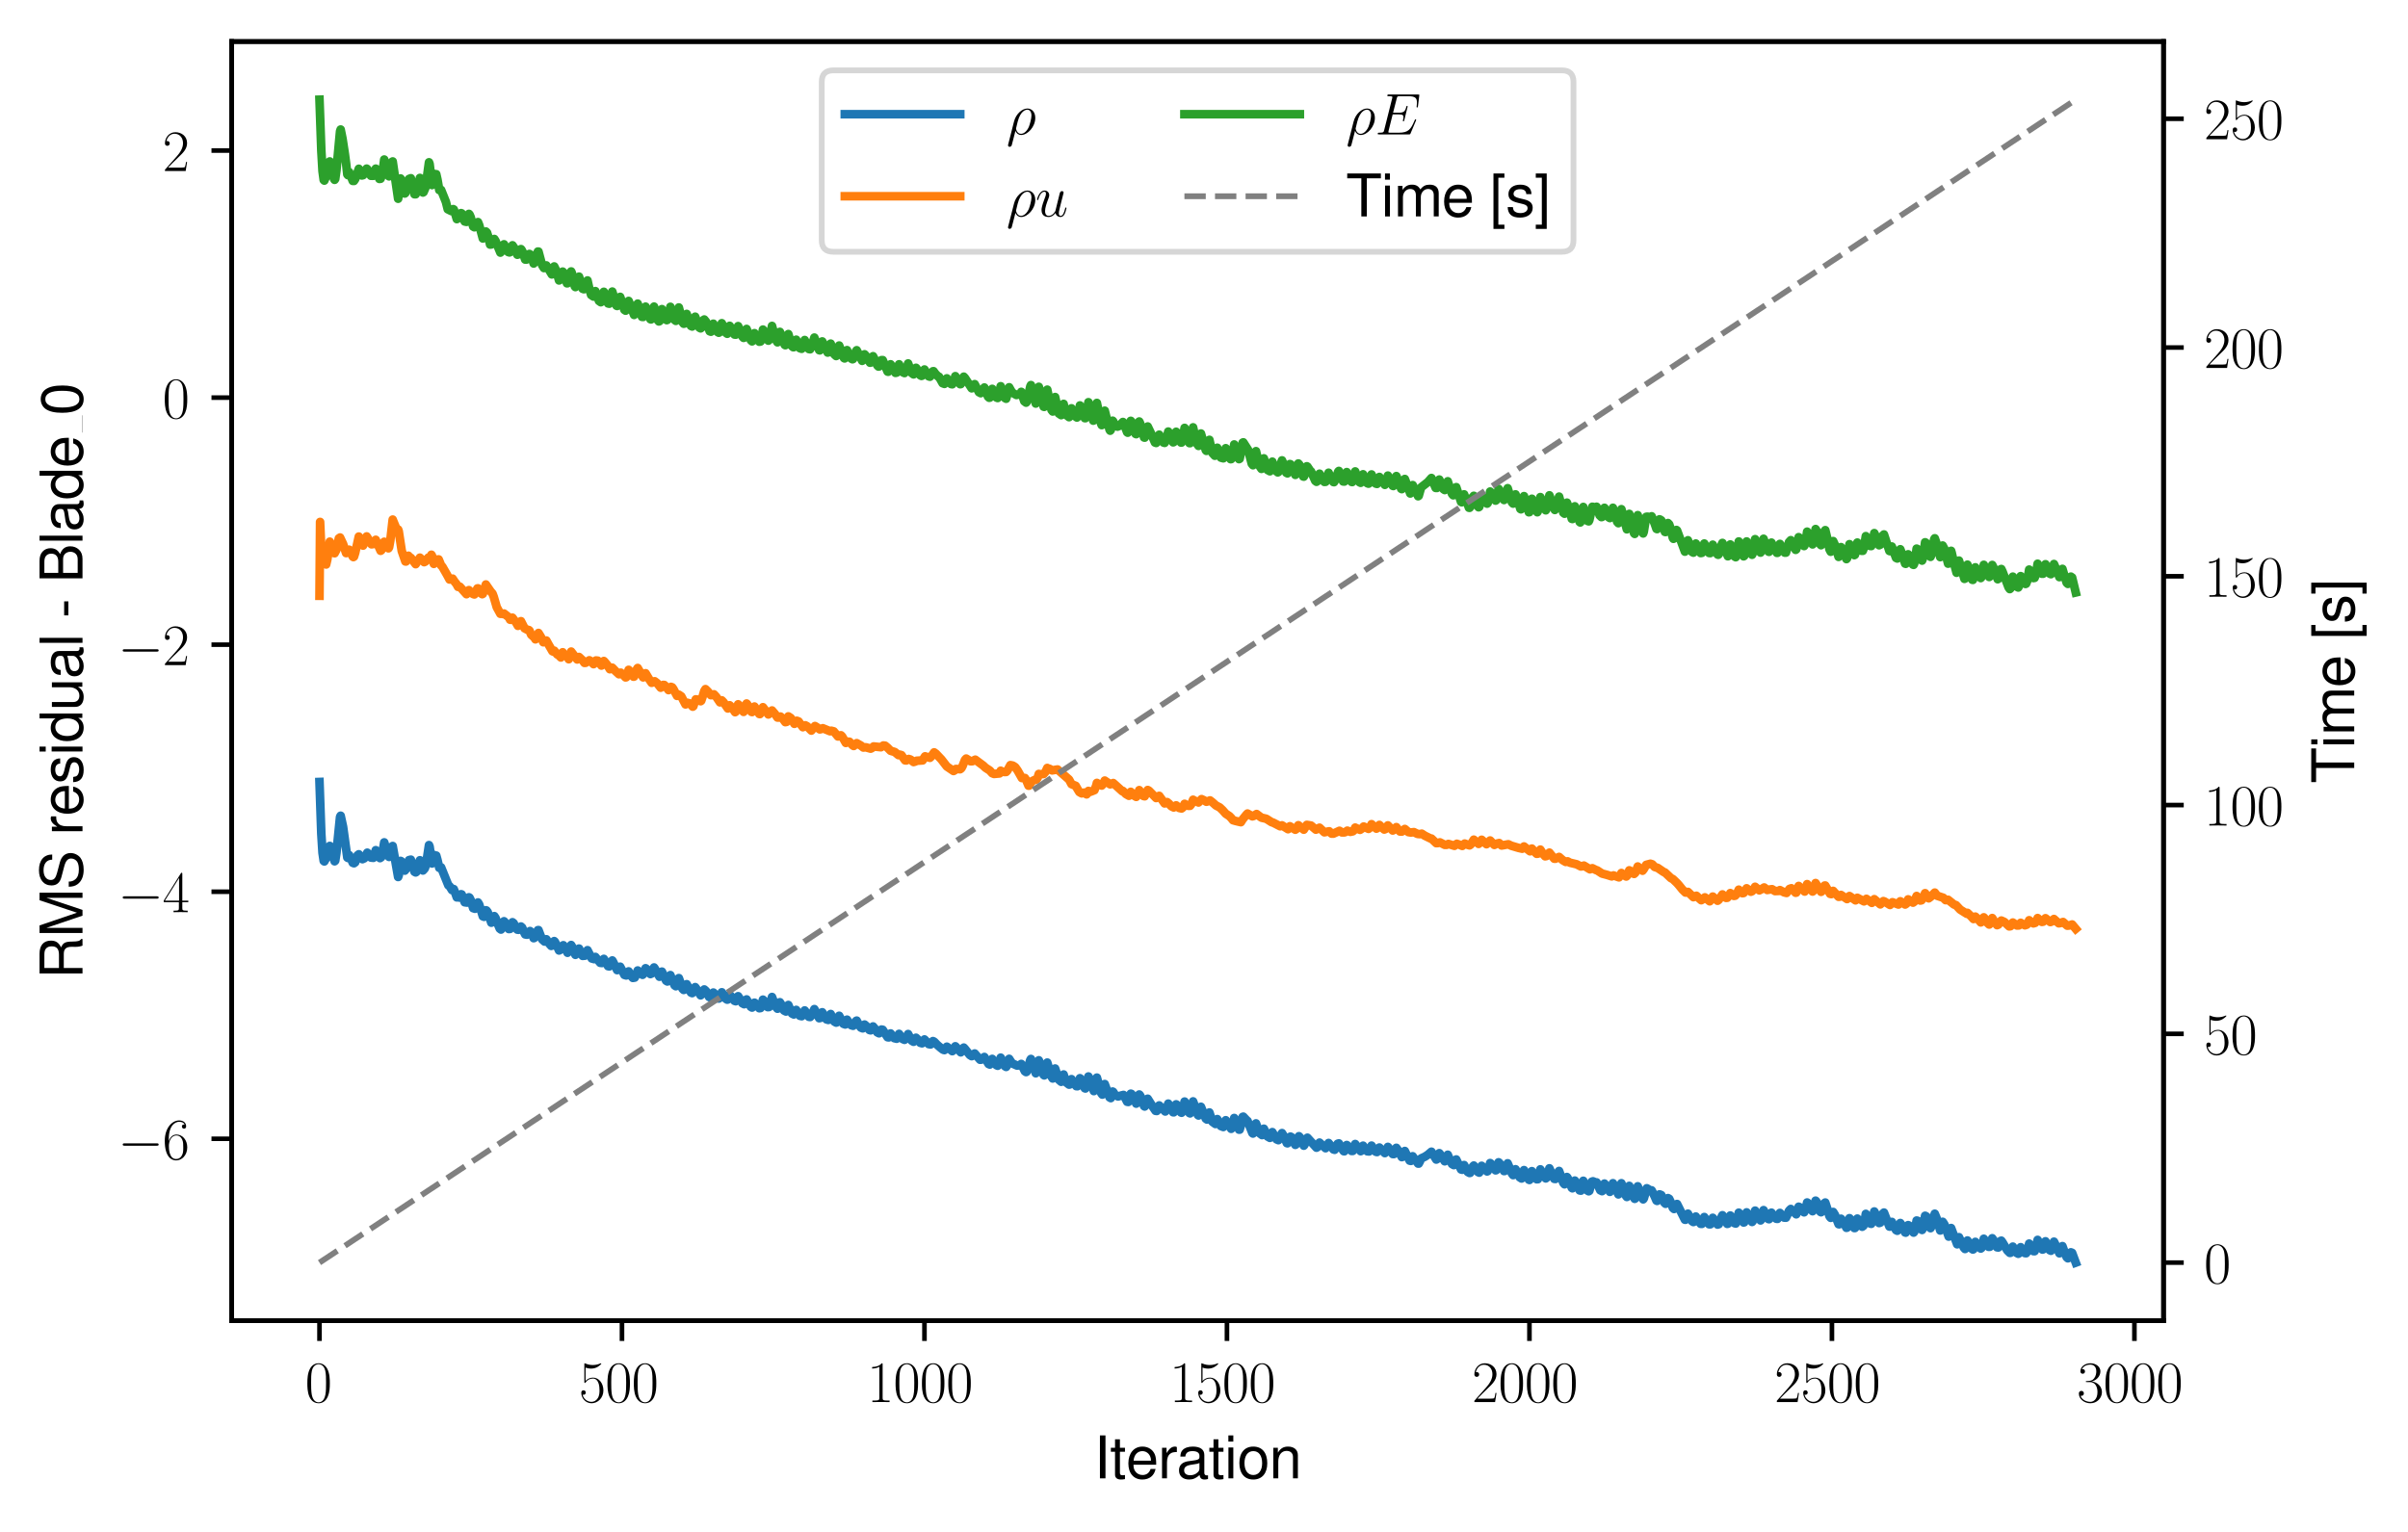 <?xml version="1.0" encoding="utf-8" standalone="no"?>
<!DOCTYPE svg PUBLIC "-//W3C//DTD SVG 1.1//EN"
  "http://www.w3.org/Graphics/SVG/1.1/DTD/svg11.dtd">
<svg xmlns:xlink="http://www.w3.org/1999/xlink" width="417.315pt" height="265.601pt" viewBox="0 0 417.315 265.601" xmlns="http://www.w3.org/2000/svg" version="1.1">
 <defs>
  <style type="text/css">*{stroke-linejoin: round; stroke-linecap: butt}</style>
 </defs>
 <g id="figure_1">
  <g id="patch_1">
   <path d="M 0 265.601 
L 417.315 265.601 
L 417.315 0 
L 0 0 
z
" style="fill: #ffffff"/>
  </g>
  <g id="axes_1">
   <g id="patch_2">
    <path d="M 40.15 228.96 
L 374.95 228.96 
L 374.95 7.2 
L 40.15 7.2 
z
" style="fill: #ffffff"/>
   </g>
   <g id="matplotlib.axis_1">
    <g id="xtick_1">
     <g id="line2d_1">
      <defs>
       <path id="m2bf46d2dfe" d="M 0 0 
L 0 3.5 
" style="stroke: #000000; stroke-width: 0.8"/>
      </defs>
      <g>
       <use xlink:href="#m2bf46d2dfe" x="55.369" y="228.96" style="stroke: #000000; stroke-width: 0.8"/>
      </g>
     </g>
     <g id="text_1">
      <!-- $\mathdefault{0}$ -->
      <g transform="translate(52.878 243.058) scale(0.1 -0.1)">
       <defs>
        <path id="CMR17-30" d="M 2688 2038 
C 2688 2430 2682 3099 2413 3613 
C 2176 4063 1798 4224 1466 4224 
C 1158 4224 768 4082 525 3620 
C 269 3137 243 2539 243 2038 
C 243 1671 250 1112 448 623 
C 723 -39 1216 -128 1466 -128 
C 1760 -128 2208 -7 2470 604 
C 2662 1048 2688 1568 2688 2038 
z
M 1466 -26 
C 1056 -26 813 328 723 816 
C 653 1196 653 1749 653 2109 
C 653 2604 653 3015 736 3407 
C 858 3954 1216 4121 1466 4121 
C 1728 4121 2067 3947 2189 3420 
C 2272 3054 2278 2623 2278 2109 
C 2278 1691 2278 1176 2202 797 
C 2067 96 1690 -26 1466 -26 
z
" transform="scale(0.016)"/>
       </defs>
       <use xlink:href="#CMR17-30" transform="scale(0.996)"/>
      </g>
     </g>
    </g>
    <g id="xtick_2">
     <g id="line2d_2">
      <g>
       <use xlink:href="#m2bf46d2dfe" x="107.791" y="228.96" style="stroke: #000000; stroke-width: 0.8"/>
      </g>
     </g>
     <g id="text_2">
      <!-- $\mathdefault{500}$ -->
      <g transform="translate(100.319 243.058) scale(0.1 -0.1)">
       <defs>
        <path id="CMR17-35" d="M 730 3750 
C 794 3724 1056 3641 1325 3641 
C 1920 3641 2246 3961 2432 4140 
C 2432 4191 2432 4224 2394 4224 
C 2387 4224 2374 4224 2323 4198 
C 2099 4102 1837 4032 1517 4032 
C 1325 4032 1037 4055 723 4191 
C 653 4224 640 4224 634 4224 
C 602 4224 595 4217 595 4090 
L 595 2231 
C 595 2113 595 2080 659 2080 
C 691 2080 704 2093 736 2139 
C 941 2435 1222 2560 1542 2560 
C 1766 2560 2246 2415 2246 1293 
C 2246 1087 2246 716 2054 422 
C 1894 159 1645 25 1370 25 
C 947 25 518 319 403 812 
C 429 806 480 793 506 793 
C 589 793 749 838 749 1036 
C 749 1209 627 1280 506 1280 
C 358 1280 262 1190 262 1011 
C 262 454 704 -128 1382 -128 
C 2042 -128 2669 441 2669 1267 
C 2669 2054 2170 2662 1549 2662 
C 1222 2662 947 2540 730 2304 
L 730 3750 
z
" transform="scale(0.016)"/>
       </defs>
       <use xlink:href="#CMR17-35" transform="scale(0.996)"/>
       <use xlink:href="#CMR17-30" transform="translate(45.69 0) scale(0.996)"/>
       <use xlink:href="#CMR17-30" transform="translate(91.381 0) scale(0.996)"/>
      </g>
     </g>
    </g>
    <g id="xtick_3">
     <g id="line2d_3">
      <g>
       <use xlink:href="#m2bf46d2dfe" x="160.213" y="228.96" style="stroke: #000000; stroke-width: 0.8"/>
      </g>
     </g>
     <g id="text_3">
      <!-- $\mathdefault{1000}$ -->
      <g transform="translate(150.25 243.058) scale(0.1 -0.1)">
       <defs>
        <path id="CMR17-31" d="M 1702 4083 
C 1702 4217 1696 4224 1606 4224 
C 1357 3927 979 3833 621 3820 
C 602 3820 570 3820 563 3808 
C 557 3795 557 3782 557 3648 
C 755 3648 1088 3686 1344 3839 
L 1344 467 
C 1344 243 1331 166 781 166 
L 589 166 
L 589 0 
C 896 6 1216 12 1523 12 
C 1830 12 2150 6 2458 0 
L 2458 166 
L 2266 166 
C 1715 166 1702 236 1702 467 
L 1702 4083 
z
" transform="scale(0.016)"/>
       </defs>
       <use xlink:href="#CMR17-31" transform="scale(0.996)"/>
       <use xlink:href="#CMR17-30" transform="translate(45.69 0) scale(0.996)"/>
       <use xlink:href="#CMR17-30" transform="translate(91.381 0) scale(0.996)"/>
       <use xlink:href="#CMR17-30" transform="translate(137.071 0) scale(0.996)"/>
      </g>
     </g>
    </g>
    <g id="xtick_4">
     <g id="line2d_4">
      <g>
       <use xlink:href="#m2bf46d2dfe" x="212.635" y="228.96" style="stroke: #000000; stroke-width: 0.8"/>
      </g>
     </g>
     <g id="text_4">
      <!-- $\mathdefault{1500}$ -->
      <g transform="translate(202.673 243.058) scale(0.1 -0.1)">
       <use xlink:href="#CMR17-31" transform="scale(0.996)"/>
       <use xlink:href="#CMR17-35" transform="translate(45.69 0) scale(0.996)"/>
       <use xlink:href="#CMR17-30" transform="translate(91.381 0) scale(0.996)"/>
       <use xlink:href="#CMR17-30" transform="translate(137.071 0) scale(0.996)"/>
      </g>
     </g>
    </g>
    <g id="xtick_5">
     <g id="line2d_5">
      <g>
       <use xlink:href="#m2bf46d2dfe" x="265.058" y="228.96" style="stroke: #000000; stroke-width: 0.8"/>
      </g>
     </g>
     <g id="text_5">
      <!-- $\mathdefault{2000}$ -->
      <g transform="translate(255.095 243.058) scale(0.1 -0.1)">
       <defs>
        <path id="CMR17-32" d="M 2669 990 
L 2554 990 
C 2490 537 2438 460 2413 422 
C 2381 371 1920 371 1830 371 
L 602 371 
C 832 620 1280 1073 1824 1596 
C 2214 1966 2669 2400 2669 3033 
C 2669 3788 2067 4224 1395 4224 
C 691 4224 262 3603 262 3027 
C 262 2777 448 2745 525 2745 
C 589 2745 781 2783 781 3007 
C 781 3206 614 3264 525 3264 
C 486 3264 448 3257 422 3244 
C 544 3788 915 4057 1306 4057 
C 1862 4057 2227 3616 2227 3033 
C 2227 2477 1901 1998 1536 1583 
L 262 147 
L 262 0 
L 2515 0 
L 2669 990 
z
" transform="scale(0.016)"/>
       </defs>
       <use xlink:href="#CMR17-32" transform="scale(0.996)"/>
       <use xlink:href="#CMR17-30" transform="translate(45.69 0) scale(0.996)"/>
       <use xlink:href="#CMR17-30" transform="translate(91.381 0) scale(0.996)"/>
       <use xlink:href="#CMR17-30" transform="translate(137.071 0) scale(0.996)"/>
      </g>
     </g>
    </g>
    <g id="xtick_6">
     <g id="line2d_6">
      <g>
       <use xlink:href="#m2bf46d2dfe" x="317.48" y="228.96" style="stroke: #000000; stroke-width: 0.8"/>
      </g>
     </g>
     <g id="text_6">
      <!-- $\mathdefault{2500}$ -->
      <g transform="translate(307.517 243.058) scale(0.1 -0.1)">
       <use xlink:href="#CMR17-32" transform="scale(0.996)"/>
       <use xlink:href="#CMR17-35" transform="translate(45.69 0) scale(0.996)"/>
       <use xlink:href="#CMR17-30" transform="translate(91.381 0) scale(0.996)"/>
       <use xlink:href="#CMR17-30" transform="translate(137.071 0) scale(0.996)"/>
      </g>
     </g>
    </g>
    <g id="xtick_7">
     <g id="line2d_7">
      <g>
       <use xlink:href="#m2bf46d2dfe" x="369.902" y="228.96" style="stroke: #000000; stroke-width: 0.8"/>
      </g>
     </g>
     <g id="text_7">
      <!-- $\mathdefault{3000}$ -->
      <g transform="translate(359.939 243.058) scale(0.1 -0.1)">
       <defs>
        <path id="CMR17-33" d="M 1414 2176 
C 1984 2176 2234 1673 2234 1094 
C 2234 322 1824 25 1453 25 
C 1114 25 563 193 390 691 
C 422 678 454 678 486 678 
C 640 678 755 780 755 947 
C 755 1132 614 1216 486 1216 
C 378 1216 211 1164 211 927 
C 211 335 787 -128 1466 -128 
C 2176 -128 2720 432 2720 1087 
C 2720 1718 2208 2176 1600 2246 
C 2086 2347 2554 2776 2554 3353 
C 2554 3856 2048 4224 1472 4224 
C 890 4224 378 3862 378 3347 
C 378 3123 544 3084 627 3084 
C 762 3084 877 3167 877 3334 
C 877 3500 762 3584 627 3584 
C 602 3584 570 3584 544 3571 
C 730 3999 1235 4076 1459 4076 
C 1683 4076 2106 3966 2106 3347 
C 2106 3167 2080 2851 1862 2574 
C 1670 2329 1453 2316 1242 2297 
C 1210 2297 1062 2284 1037 2284 
C 992 2278 966 2272 966 2227 
C 966 2182 973 2176 1101 2176 
L 1414 2176 
z
" transform="scale(0.016)"/>
       </defs>
       <use xlink:href="#CMR17-33" transform="scale(0.996)"/>
       <use xlink:href="#CMR17-30" transform="translate(45.69 0) scale(0.996)"/>
       <use xlink:href="#CMR17-30" transform="translate(91.381 0) scale(0.996)"/>
       <use xlink:href="#CMR17-30" transform="translate(137.071 0) scale(0.996)"/>
      </g>
     </g>
    </g>
    <g id="text_8">
     <!-- Iteration -->
     <g transform="translate(189.603 256.279) scale(0.1 -0.1)">
      <defs>
       <path id="NimbusSanL-Regu-49" d="M 1242 4672 
L 640 4672 
L 640 0 
L 1242 0 
L 1242 4672 
z
" transform="scale(0.016)"/>
       <path id="NimbusSanL-Regu-74" d="M 1626 3328 
L 1075 3328 
L 1075 4249 
L 544 4249 
L 544 3328 
L 90 3328 
L 90 2892 
L 544 2892 
L 544 402 
C 544 64 774 -128 1190 -128 
C 1318 -128 1446 -116 1626 -84 
L 1626 364 
C 1555 345 1472 339 1370 339 
C 1139 339 1075 402 1075 634 
L 1075 2892 
L 1626 2892 
L 1626 3328 
z
" transform="scale(0.016)"/>
       <path id="NimbusSanL-Regu-65" d="M 3283 1484 
C 3283 1998 3245 2311 3149 2565 
C 2931 3123 2419 3456 1792 3456 
C 858 3456 256 2734 256 1619 
C 256 545 838 -128 1779 -128 
C 2547 -128 3078 307 3213 1018 
L 2675 1018 
C 2528 588 2227 364 1798 364 
C 1459 364 1171 514 992 787 
C 864 974 819 1161 813 1484 
L 3283 1484 
z
M 826 1920 
C 870 2552 1248 2963 1786 2963 
C 2310 2963 2714 2519 2714 1959 
C 2714 1946 2714 1933 2707 1920 
L 826 1920 
z
" transform="scale(0.016)"/>
       <path id="NimbusSanL-Regu-72" d="M 442 3328 
L 442 0 
L 979 0 
L 979 1727 
C 979 2203 1101 2514 1357 2698 
C 1523 2819 1683 2857 2054 2863 
L 2054 3404 
C 1965 3449 1920 3456 1850 3456 
C 1504 3456 1242 3251 934 2750 
L 934 3328 
L 442 3328 
z
" transform="scale(0.016)"/>
       <path id="NimbusSanL-Regu-61" d="M 3424 332 
C 3366 320 3341 320 3309 320 
C 3123 320 3021 415 3021 581 
L 3021 2542 
C 3021 3135 2586 3456 1760 3456 
C 1274 3456 870 3315 646 3065 
C 493 2893 429 2702 416 2370 
L 954 2370 
C 998 2778 1242 2963 1741 2963 
C 2221 2963 2490 2784 2490 2466 
L 2490 2326 
C 2490 2103 2355 2007 1933 1956 
C 1178 1861 1062 1835 858 1753 
C 467 1593 269 1294 269 861 
C 269 256 691 -128 1370 -128 
C 1792 -128 2131 19 2509 364 
C 2547 25 2714 -128 3059 -128 
C 3168 -128 3251 -116 3424 -71 
L 3424 332 
z
M 2490 1071 
C 2490 893 2438 785 2278 638 
C 2061 441 1798 339 1485 339 
C 1069 339 826 536 826 874 
C 826 1224 1062 1402 1632 1485 
C 2195 1562 2310 1587 2490 1670 
L 2490 1071 
z
" transform="scale(0.016)"/>
       <path id="NimbusSanL-Regu-69" d="M 960 3358 
L 429 3358 
L 429 0 
L 960 0 
L 960 3358 
z
M 960 4672 
L 422 4672 
L 422 3999 
L 960 3999 
L 960 4672 
z
" transform="scale(0.016)"/>
       <path id="NimbusSanL-Regu-6f" d="M 1741 3456 
C 800 3456 230 2784 230 1663 
C 230 543 794 -128 1747 -128 
C 2688 -128 3264 543 3264 1638 
C 3264 2791 2707 3456 1741 3456 
z
M 1747 2963 
C 2349 2963 2707 2472 2707 1644 
C 2707 861 2336 364 1747 364 
C 1152 364 787 855 787 1663 
C 787 2466 1152 2963 1747 2963 
z
" transform="scale(0.016)"/>
       <path id="NimbusSanL-Regu-6e" d="M 448 3328 
L 448 0 
L 986 0 
L 986 1835 
C 986 2539 1344 2988 1894 2988 
C 2317 2988 2586 2732 2586 2328 
L 2586 0 
L 3117 0 
L 3117 2539 
C 3117 3097 2701 3456 2054 3456 
C 1555 3456 1235 3263 941 2796 
L 941 3328 
L 448 3328 
z
" transform="scale(0.016)"/>
      </defs>
      <use xlink:href="#NimbusSanL-Regu-49" transform="scale(0.996)"/>
      <use xlink:href="#NimbusSanL-Regu-74" transform="translate(27.695 0) scale(0.996)"/>
      <use xlink:href="#NimbusSanL-Regu-65" transform="translate(55.39 0) scale(0.996)"/>
      <use xlink:href="#NimbusSanL-Regu-72" transform="translate(110.782 0) scale(0.996)"/>
      <use xlink:href="#NimbusSanL-Regu-61" transform="translate(142.961 0) scale(0.996)"/>
      <use xlink:href="#NimbusSanL-Regu-74" transform="translate(198.353 0) scale(0.996)"/>
      <use xlink:href="#NimbusSanL-Regu-69" transform="translate(226.048 0) scale(0.996)"/>
      <use xlink:href="#NimbusSanL-Regu-6f" transform="translate(248.165 0) scale(0.996)"/>
      <use xlink:href="#NimbusSanL-Regu-6e" transform="translate(303.556 0) scale(0.996)"/>
     </g>
    </g>
   </g>
   <g id="matplotlib.axis_2">
    <g id="ytick_1">
     <g id="line2d_8">
      <defs>
       <path id="m3941d528ca" d="M 0 0 
L -3.5 0 
" style="stroke: #000000; stroke-width: 0.8"/>
      </defs>
      <g>
       <use xlink:href="#m3941d528ca" x="40.15" y="197.412" style="stroke: #000000; stroke-width: 0.8"/>
      </g>
     </g>
     <g id="text_9">
      <!-- $\mathdefault{−6}$ -->
      <g transform="translate(20.42 200.961) scale(0.1 -0.1)">
       <defs>
        <path id="CMSY10-0" d="M 4218 1472 
C 4326 1472 4442 1472 4442 1600 
C 4442 1728 4326 1728 4218 1728 
L 755 1728 
C 646 1728 531 1728 531 1600 
C 531 1472 646 1472 755 1472 
L 4218 1472 
z
" transform="scale(0.016)"/>
        <path id="CMR17-36" d="M 678 2198 
C 678 3712 1395 4076 1811 4076 
C 1946 4076 2272 4049 2400 3782 
C 2298 3782 2106 3782 2106 3558 
C 2106 3385 2246 3328 2336 3328 
C 2394 3328 2566 3353 2566 3571 
C 2566 3987 2246 4224 1805 4224 
C 1043 4224 243 3411 243 2011 
C 243 257 966 -128 1478 -128 
C 2099 -128 2688 431 2688 1295 
C 2688 2101 2170 2688 1517 2688 
C 1126 2688 838 2430 678 1979 
L 678 2198 
z
M 1478 25 
C 691 25 691 1212 691 1450 
C 691 1914 909 2585 1504 2585 
C 1613 2585 1926 2585 2138 2140 
C 2253 1889 2253 1624 2253 1302 
C 2253 954 2253 696 2118 438 
C 1978 173 1773 25 1478 25 
z
" transform="scale(0.016)"/>
       </defs>
       <use xlink:href="#CMSY10-0" transform="scale(0.996)"/>
       <use xlink:href="#CMR17-36" transform="translate(77.487 0) scale(0.996)"/>
      </g>
     </g>
    </g>
    <g id="ytick_2">
     <g id="line2d_9">
      <g>
       <use xlink:href="#m3941d528ca" x="40.15" y="154.584" style="stroke: #000000; stroke-width: 0.8"/>
      </g>
     </g>
     <g id="text_10">
      <!-- $\mathdefault{−4}$ -->
      <g transform="translate(20.42 158.133) scale(0.1 -0.1)">
       <defs>
        <path id="CMR17-34" d="M 2150 4147 
C 2150 4281 2144 4288 2029 4288 
L 128 1254 
L 128 1088 
L 1779 1088 
L 1779 460 
C 1779 230 1766 166 1318 166 
L 1197 166 
L 1197 0 
C 1402 12 1747 12 1965 12 
C 2182 12 2528 12 2733 0 
L 2733 166 
L 2611 166 
C 2163 166 2150 230 2150 460 
L 2150 1088 
L 2803 1088 
L 2803 1254 
L 2150 1254 
L 2150 4147 
z
M 1798 3723 
L 1798 1254 
L 256 1254 
L 1798 3723 
z
" transform="scale(0.016)"/>
       </defs>
       <use xlink:href="#CMSY10-0" transform="scale(0.996)"/>
       <use xlink:href="#CMR17-34" transform="translate(77.487 0) scale(0.996)"/>
      </g>
     </g>
    </g>
    <g id="ytick_3">
     <g id="line2d_10">
      <g>
       <use xlink:href="#m3941d528ca" x="40.15" y="111.757" style="stroke: #000000; stroke-width: 0.8"/>
      </g>
     </g>
     <g id="text_11">
      <!-- $\mathdefault{−2}$ -->
      <g transform="translate(20.42 115.306) scale(0.1 -0.1)">
       <use xlink:href="#CMSY10-0" transform="scale(0.996)"/>
       <use xlink:href="#CMR17-32" transform="translate(77.487 0) scale(0.996)"/>
      </g>
     </g>
    </g>
    <g id="ytick_4">
     <g id="line2d_11">
      <g>
       <use xlink:href="#m3941d528ca" x="40.15" y="68.929" style="stroke: #000000; stroke-width: 0.8"/>
      </g>
     </g>
     <g id="text_12">
      <!-- $\mathdefault{0}$ -->
      <g transform="translate(28.169 72.478) scale(0.1 -0.1)">
       <use xlink:href="#CMR17-30" transform="scale(0.996)"/>
      </g>
     </g>
    </g>
    <g id="ytick_5">
     <g id="line2d_12">
      <g>
       <use xlink:href="#m3941d528ca" x="40.15" y="26.101" style="stroke: #000000; stroke-width: 0.8"/>
      </g>
     </g>
     <g id="text_13">
      <!-- $\mathdefault{2}$ -->
      <g transform="translate(28.169 29.65) scale(0.1 -0.1)">
       <use xlink:href="#CMR17-32" transform="scale(0.996)"/>
      </g>
     </g>
    </g>
    <g id="text_14">
     <!-- RMS residual - Blade_0 -->
     <g transform="translate(14.298 169.701) rotate(-90) scale(0.1 -0.1)">
      <defs>
       <path id="NimbusSanL-Regu-52" d="M 1190 2035 
L 2726 2035 
C 3258 2035 3494 1775 3494 1191 
L 3488 770 
C 3488 478 3539 192 3622 0 
L 4346 0 
L 4346 147 
C 4122 303 4077 471 4064 1101 
C 4058 1879 3936 2111 3430 2329 
C 3955 2585 4166 2907 4166 3432 
C 4166 4230 3661 4672 2746 4672 
L 595 4672 
L 595 0 
L 1190 0 
L 1190 2035 
z
M 1190 2560 
L 1190 4147 
L 2630 4147 
C 2963 4147 3155 4096 3302 3970 
C 3462 3837 3546 3628 3546 3350 
C 3546 2806 3264 2560 2630 2560 
L 1190 2560 
z
" transform="scale(0.016)"/>
       <path id="NimbusSanL-Regu-4d" d="M 2995 0 
L 4307 3915 
L 4307 0 
L 4870 0 
L 4870 4672 
L 4045 4672 
L 2688 602 
L 1306 4672 
L 480 4672 
L 480 0 
L 1043 0 
L 1043 3915 
L 2368 0 
L 2995 0 
z
" transform="scale(0.016)"/>
       <path id="NimbusSanL-Regu-53" d="M 3814 3295 
C 3808 4204 3181 4736 2106 4736 
C 1082 4736 448 4211 448 3372 
C 448 2806 749 2450 1363 2291 
L 2522 1986 
C 3110 1833 3379 1598 3379 1236 
C 3379 988 3245 733 3046 593 
C 2861 466 2566 396 2189 396 
C 1683 396 1338 517 1114 784 
C 941 988 864 1210 870 1496 
L 307 1496 
C 314 1070 397 790 582 536 
C 902 102 1440 -128 2150 -128 
C 2707 -128 3162 0 3462 230 
C 3776 479 3974 892 3974 1293 
C 3974 1865 3616 2284 2982 2456 
L 1811 2768 
C 1248 2920 1043 3098 1043 3454 
C 1043 3925 1459 4236 2086 4236 
C 2829 4236 3245 3899 3251 3295 
L 3814 3295 
z
" transform="scale(0.016)"/>
       <path id="NimbusSanL-Regu-73" d="M 2803 2428 
C 2797 3084 2362 3456 1587 3456 
C 806 3456 301 3052 301 2434 
C 301 1912 570 1663 1363 1472 
L 1862 1351 
C 2234 1262 2381 1129 2381 887 
C 2381 574 2067 364 1600 364 
C 1312 364 1069 447 934 587 
C 851 683 813 778 781 1014 
L 218 1014 
C 243 243 678 -128 1555 -128 
C 2400 -128 2938 288 2938 931 
C 2938 1428 2656 1702 1990 1861 
L 1478 1982 
C 1043 2084 858 2224 858 2459 
C 858 2765 1133 2963 1568 2963 
C 1997 2963 2227 2778 2240 2428 
L 2803 2428 
z
" transform="scale(0.016)"/>
       <path id="NimbusSanL-Regu-64" d="M 3168 4672 
L 2637 4672 
L 2637 2937 
C 2413 3276 2054 3456 1606 3456 
C 736 3456 166 2759 166 1695 
C 166 568 723 -128 1626 -128 
C 2086 -128 2406 44 2694 460 
L 2694 19 
L 3168 19 
L 3168 4672 
z
M 1696 2956 
C 2272 2956 2637 2447 2637 1651 
C 2637 880 2266 371 1702 371 
C 1114 371 723 887 723 1663 
C 723 2440 1114 2956 1696 2956 
z
" transform="scale(0.016)"/>
       <path id="NimbusSanL-Regu-75" d="M 3085 19 
L 3085 3328 
L 2554 3328 
L 2554 1454 
C 2554 780 2195 339 1638 339 
C 1216 339 947 591 947 988 
L 947 3328 
L 416 3328 
L 416 780 
C 416 230 832 -128 1485 -128 
C 1978 -128 2291 44 2605 484 
L 2605 19 
L 3085 19 
z
" transform="scale(0.016)"/>
       <path id="NimbusSanL-Regu-6c" d="M 973 4672 
L 435 4672 
L 435 0 
L 973 0 
L 973 4672 
z
" transform="scale(0.016)"/>
       <path id="NimbusSanL-Regu-2d" d="M 1818 1996 
L 294 1996 
L 294 1536 
L 1818 1536 
L 1818 1996 
z
" transform="scale(0.016)"/>
       <path id="NimbusSanL-Regu-42" d="M 506 0 
L 2611 0 
C 3053 0 3379 121 3629 390 
C 3859 632 3987 961 3987 1321 
C 3987 1878 3731 2214 3136 2444 
C 3558 2643 3782 2994 3782 3476 
C 3782 3821 3654 4127 3411 4345 
C 3168 4569 2848 4672 2400 4672 
L 506 4672 
L 506 0 
z
M 1101 2636 
L 1101 4147 
L 2253 4147 
C 2586 4147 2771 4101 2931 3977 
C 3098 3847 3187 3652 3187 3391 
C 3187 3138 3098 2936 2931 2806 
C 2771 2682 2586 2636 2253 2636 
L 1101 2636 
z
M 1101 524 
L 1101 2112 
L 2554 2112 
C 2842 2112 3034 2042 3174 1890 
C 3315 1745 3392 1542 3392 1315 
C 3392 1093 3315 891 3174 746 
C 3034 594 2842 524 2554 524 
L 1101 524 
z
" transform="scale(0.016)"/>
       <path id="NimbusSanL-Regu-30" d="M 1760 4544 
C 1338 4544 954 4358 717 4044 
C 422 3649 275 3043 275 2207 
C 275 683 787 -128 1760 -128 
C 2720 -128 3245 683 3245 2169 
C 3245 3049 3104 3636 2803 4044 
C 2566 4364 2189 4544 1760 4544 
z
M 1760 4044 
C 2368 4044 2669 3432 2669 2220 
C 2669 938 2374 339 1747 339 
C 1152 339 851 964 851 2201 
C 851 3438 1152 4044 1760 4044 
z
" transform="scale(0.016)"/>
      </defs>
      <use xlink:href="#NimbusSanL-Regu-52" transform="scale(0.996)"/>
      <use xlink:href="#NimbusSanL-Regu-4d" transform="translate(71.93 0) scale(0.996)"/>
      <use xlink:href="#NimbusSanL-Regu-53" transform="translate(154.918 0) scale(0.996)"/>
      <use xlink:href="#NimbusSanL-Regu-72" transform="translate(249.064 0) scale(0.996)"/>
      <use xlink:href="#NimbusSanL-Regu-65" transform="translate(282.239 0) scale(0.996)"/>
      <use xlink:href="#NimbusSanL-Regu-73" transform="translate(337.631 0) scale(0.996)"/>
      <use xlink:href="#NimbusSanL-Regu-69" transform="translate(387.444 0) scale(0.996)"/>
      <use xlink:href="#NimbusSanL-Regu-64" transform="translate(409.561 0) scale(0.996)"/>
      <use xlink:href="#NimbusSanL-Regu-75" transform="translate(464.952 0) scale(0.996)"/>
      <use xlink:href="#NimbusSanL-Regu-61" transform="translate(520.344 0) scale(0.996)"/>
      <use xlink:href="#NimbusSanL-Regu-6c" transform="translate(575.736 0) scale(0.996)"/>
      <use xlink:href="#NimbusSanL-Regu-2d" transform="translate(625.547 0) scale(0.996)"/>
      <use xlink:href="#NimbusSanL-Regu-42" transform="translate(686.418 0) scale(0.996)"/>
      <use xlink:href="#NimbusSanL-Regu-6c" transform="translate(752.868 0) scale(0.996)"/>
      <use xlink:href="#NimbusSanL-Regu-61" transform="translate(774.985 0) scale(0.996)"/>
      <use xlink:href="#NimbusSanL-Regu-64" transform="translate(830.376 0) scale(0.996)"/>
      <use xlink:href="#NimbusSanL-Regu-65" transform="translate(885.768 0) scale(0.996)"/>
      <use xlink:href="#NimbusSanL-Regu-30" transform="translate(977.025 0) scale(0.996)"/>
      <path d="M 947.137 0 
L 977.025 0 
L 977.025 0.399 
L 947.137 0.399 
L 947.137 0 
z
"/>
     </g>
    </g>
   </g>
   <g id="line2d_13">
    <path d="M 55.369 135.559 
L 55.683 144.529 
L 55.893 147.839 
L 56.102 149.242 
L 56.207 149.33 
L 56.522 148.77 
L 56.627 148.644 
L 56.836 147.807 
L 57.151 146.645 
L 57.99 149.304 
L 58.095 149.203 
L 58.304 147.851 
L 58.933 141.605 
L 59.038 141.414 
L 59.458 143.349 
L 60.191 148.655 
L 60.296 148.73 
L 60.506 148.23 
L 60.716 148.61 
L 61.135 149.567 
L 61.345 149.648 
L 61.554 149.491 
L 61.764 148.909 
L 61.974 148.257 
L 62.079 148.248 
L 62.183 148.098 
L 62.813 148.939 
L 63.127 148.794 
L 63.337 148.477 
L 63.651 147.821 
L 63.861 148.028 
L 64.28 148.663 
L 64.7 148.706 
L 64.805 148.568 
L 65.119 147.386 
L 65.224 147.549 
L 65.853 148.757 
L 66.063 148.607 
L 66.272 147.881 
L 66.587 146.031 
L 66.797 146.715 
L 67.216 148.262 
L 67.426 148.547 
L 67.531 148.518 
L 67.74 147.635 
L 67.95 146.739 
L 68.055 146.661 
L 68.998 152.03 
L 69.103 151.747 
L 69.418 149.244 
L 69.523 149.291 
L 69.732 149.758 
L 70.047 150.864 
L 70.152 150.926 
L 70.361 150.674 
L 70.676 149.642 
L 70.886 149.106 
L 71.2 149.027 
L 71.41 149.642 
L 71.829 151.118 
L 72.039 151.235 
L 72.144 151.171 
L 72.353 150.599 
L 72.773 149.131 
L 72.982 149.823 
L 73.297 150.904 
L 73.612 150.56 
L 73.821 149.946 
L 74.345 146.503 
L 74.45 146.759 
L 74.66 148.215 
L 74.87 149.688 
L 75.184 148.204 
L 75.289 148.366 
L 75.499 148.602 
L 75.604 148.32 
L 75.813 149.07 
L 76.128 150.444 
L 76.442 150.358 
L 77.7 153.469 
L 77.91 153.616 
L 78.33 154.297 
L 78.539 154.097 
L 78.644 154.137 
L 78.854 154.695 
L 79.168 155.565 
L 79.378 155.514 
L 79.588 155.597 
L 79.692 155.434 
L 79.902 155.021 
L 80.007 155.048 
L 80.217 155.514 
L 80.531 156.411 
L 80.951 156.468 
L 81.265 155.549 
L 81.37 155.612 
L 81.58 156.036 
L 81.999 157.433 
L 82.314 157.535 
L 82.418 157.463 
L 82.838 156.444 
L 83.048 156.797 
L 83.677 158.845 
L 83.886 158.932 
L 84.096 158.275 
L 84.201 157.804 
L 84.306 157.835 
L 84.515 158.097 
L 85.144 159.953 
L 85.249 159.901 
L 85.459 159.337 
L 85.669 158.818 
L 85.878 159.126 
L 86.298 160.24 
L 86.612 160.98 
L 86.822 161.142 
L 87.032 160.877 
L 87.346 159.705 
L 87.451 159.797 
L 87.766 160.352 
L 88.185 161.052 
L 88.395 161.028 
L 88.604 160.52 
L 88.814 159.876 
L 89.024 160.043 
L 89.338 160.716 
L 89.653 161.156 
L 89.862 161.181 
L 90.177 160.744 
L 90.282 160.616 
L 90.491 160.805 
L 90.806 161.571 
L 91.016 161.983 
L 91.33 162.034 
L 91.54 161.908 
L 91.854 161.403 
L 92.064 161.62 
L 92.484 162.634 
L 92.588 162.6 
L 92.903 161.921 
L 93.217 161.25 
L 93.322 161.237 
L 93.637 162.07 
L 93.951 162.845 
L 94.371 163.219 
L 94.58 163.019 
L 94.685 162.827 
L 95.209 163.616 
L 95.524 163.972 
L 95.734 163.9 
L 96.048 163.147 
L 96.153 163.249 
L 96.468 163.849 
L 96.887 164.77 
L 97.097 164.656 
L 97.621 163.862 
L 97.831 164.127 
L 98.355 165.165 
L 98.669 164.837 
L 98.879 164.269 
L 98.984 163.826 
L 99.194 164.187 
L 99.718 165.519 
L 100.032 165.269 
L 100.242 164.823 
L 100.347 164.44 
L 100.661 165.122 
L 100.976 165.704 
L 101.395 165.662 
L 101.605 165.324 
L 101.815 164.72 
L 102.549 166.151 
L 102.968 166.268 
L 103.178 165.888 
L 104.016 166.907 
L 104.331 166.94 
L 104.541 166.565 
L 104.645 166.228 
L 104.96 166.72 
L 105.379 167.491 
L 105.589 167.529 
L 105.799 167.305 
L 106.113 166.504 
L 106.218 166.668 
L 106.952 168.175 
L 107.162 168.104 
L 107.476 167.583 
L 107.791 168.164 
L 108.21 169 
L 108.525 169.095 
L 108.734 168.784 
L 108.944 168.397 
L 109.363 169.167 
L 109.678 169.523 
L 109.993 169.472 
L 110.202 169.089 
L 110.517 168.239 
L 111.356 168.99 
L 111.565 168.781 
L 111.88 167.852 
L 111.985 167.91 
L 112.299 168.285 
L 112.719 168.857 
L 112.928 168.76 
L 113.348 167.715 
L 113.452 167.86 
L 114.291 169.323 
L 114.501 168.98 
L 114.711 168.436 
L 115.025 169.086 
L 115.444 170.009 
L 115.654 170.14 
L 115.864 169.933 
L 116.178 169.039 
L 116.493 169.829 
L 116.912 170.809 
L 117.122 170.962 
L 117.227 170.91 
L 117.437 170.384 
L 117.646 169.561 
L 117.961 170.445 
L 118.275 171.405 
L 118.485 171.606 
L 118.695 171.535 
L 118.904 170.999 
L 119.009 170.618 
L 119.324 171.194 
L 119.743 172.062 
L 119.953 172.158 
L 120.162 171.978 
L 120.477 171.127 
L 120.582 171.252 
L 121.421 172.543 
L 121.63 172.331 
L 122.05 171.528 
L 122.364 171.807 
L 122.888 172.826 
L 123.203 172.956 
L 123.413 172.673 
L 123.622 172.065 
L 123.727 172.152 
L 124.566 173.1 
L 124.776 172.953 
L 124.985 172.424 
L 125.09 172.019 
L 125.405 172.455 
L 125.824 173.17 
L 126.034 173.296 
L 126.139 173.259 
L 126.348 172.813 
L 126.453 172.449 
L 126.768 172.78 
L 127.292 173.494 
L 127.502 173.566 
L 127.711 173.27 
L 127.921 172.698 
L 128.236 173.177 
L 128.655 173.916 
L 128.969 174.086 
L 129.179 173.796 
L 129.389 173.255 
L 129.703 173.785 
L 130.123 174.537 
L 130.332 174.665 
L 130.542 174.493 
L 130.752 173.821 
L 130.857 173.89 
L 131.171 174.251 
L 131.591 174.78 
L 131.8 174.75 
L 132.01 174.295 
L 132.22 173.297 
L 132.324 173.38 
L 132.639 173.919 
L 133.058 174.589 
L 133.268 174.574 
L 133.478 173.994 
L 133.792 172.835 
L 134.107 173.651 
L 134.421 174.486 
L 134.736 174.861 
L 134.841 174.835 
L 135.05 174.205 
L 135.155 173.743 
L 135.365 174.071 
L 135.889 175.184 
L 136.204 175.346 
L 136.413 174.907 
L 136.623 174.219 
L 136.938 174.983 
L 137.252 175.695 
L 137.567 175.859 
L 137.776 175.656 
L 137.986 175.075 
L 138.301 175.6 
L 138.615 176.084 
L 138.93 176.164 
L 139.139 175.986 
L 139.454 175.167 
L 139.559 175.308 
L 140.188 176.271 
L 140.397 176.301 
L 140.607 176.057 
L 141.131 174.936 
L 141.97 176.509 
L 142.18 176.461 
L 142.39 175.885 
L 142.494 175.482 
L 142.809 175.998 
L 143.228 176.712 
L 143.543 176.807 
L 143.752 176.421 
L 143.962 175.788 
L 144.277 176.477 
L 144.591 177.087 
L 144.906 177.27 
L 145.011 177.24 
L 145.22 176.778 
L 145.43 176.092 
L 146.164 177.481 
L 146.478 177.595 
L 146.688 177.116 
L 146.793 176.766 
L 147.212 177.434 
L 147.527 177.724 
L 147.841 177.822 
L 148.051 177.52 
L 148.366 176.981 
L 148.47 176.931 
L 148.89 177.726 
L 149.204 178.147 
L 149.519 178.268 
L 149.729 177.903 
L 149.833 177.611 
L 150.148 177.879 
L 150.672 178.553 
L 150.882 178.614 
L 151.092 178.377 
L 151.301 177.941 
L 151.616 178.314 
L 152.035 178.963 
L 152.35 179.127 
L 152.559 178.85 
L 152.769 178.476 
L 152.979 178.52 
L 153.818 179.808 
L 154.027 179.837 
L 154.237 179.443 
L 154.342 179.153 
L 154.656 179.564 
L 154.971 179.966 
L 155.39 180.068 
L 155.6 179.791 
L 155.81 179.227 
L 156.124 179.687 
L 156.439 180.12 
L 156.753 180.256 
L 156.963 180.107 
L 157.382 179.258 
L 157.697 179.851 
L 158.011 180.408 
L 158.326 180.593 
L 158.536 180.388 
L 158.745 179.899 
L 159.06 180.21 
L 159.479 180.769 
L 159.794 180.859 
L 160.003 180.612 
L 160.213 180.196 
L 160.528 180.53 
L 160.947 181 
L 161.262 181.06 
L 161.471 180.792 
L 161.681 180.483 
L 161.891 180.579 
L 162.415 181.124 
L 163.044 181.666 
L 163.463 181.983 
L 163.673 182.035 
L 163.883 181.855 
L 164.092 181.451 
L 164.197 181.52 
L 165.036 182.22 
L 165.246 182.053 
L 165.56 181.379 
L 165.665 181.478 
L 166.504 182.424 
L 166.713 182.151 
L 167.028 181.609 
L 167.238 181.838 
L 168.076 182.893 
L 168.391 183.088 
L 168.601 183.004 
L 168.915 182.628 
L 169.859 183.712 
L 170.068 183.69 
L 170.593 183.232 
L 171.327 184.448 
L 171.536 184.54 
L 171.746 184.228 
L 171.956 183.568 
L 172.27 184.021 
L 172.69 184.654 
L 172.899 184.751 
L 173.109 184.398 
L 173.423 183.35 
L 173.738 183.955 
L 174.157 184.821 
L 174.367 184.955 
L 174.472 184.816 
L 174.891 183.557 
L 175.101 183.89 
L 175.416 184.343 
L 176.254 184.716 
L 176.883 184.662 
L 176.988 184.44 
L 177.617 185.711 
L 177.827 185.849 
L 177.932 185.788 
L 178.141 185.159 
L 178.561 183.719 
L 178.666 183.579 
L 179.504 186.053 
L 179.609 185.953 
L 180.029 183.811 
L 180.134 184.069 
L 180.867 186.344 
L 180.972 186.419 
L 181.077 186.192 
L 181.497 184.204 
L 182.23 186.649 
L 182.44 186.958 
L 182.545 186.723 
L 182.86 185.235 
L 183.489 187.162 
L 183.698 187.349 
L 183.908 187.53 
L 184.118 186.876 
L 184.327 186.268 
L 184.747 187.609 
L 185.271 188.021 
L 185.376 188.005 
L 185.585 187.467 
L 185.69 187.076 
L 186.529 188.29 
L 186.739 188.299 
L 186.948 187.81 
L 187.158 186.914 
L 187.263 187.004 
L 187.473 187.377 
L 187.997 188.65 
L 188.102 188.691 
L 188.207 188.536 
L 188.521 187.144 
L 188.626 186.617 
L 188.836 186.969 
L 189.57 189.143 
L 189.779 188.303 
L 190.094 186.81 
L 190.408 187.907 
L 190.828 189.479 
L 191.037 189.754 
L 191.247 188.779 
L 191.457 187.928 
L 192.296 190.24 
L 192.505 190.36 
L 192.82 189.226 
L 192.925 189.29 
L 193.239 189.809 
L 193.763 190.076 
L 194.183 189.949 
L 194.707 189.816 
L 195.021 190.376 
L 195.336 190.996 
L 195.546 191.027 
L 195.755 190.476 
L 195.965 189.599 
L 196.07 189.632 
L 196.28 189.883 
L 196.909 191.316 
L 197.014 191.207 
L 197.433 189.739 
L 197.538 189.833 
L 197.747 190.226 
L 198.272 191.741 
L 198.376 191.815 
L 198.481 191.695 
L 198.901 190.473 
L 199.739 191.798 
L 200.264 192.565 
L 200.473 192.591 
L 200.683 192.227 
L 200.893 191.633 
L 201.941 192.678 
L 202.151 192.28 
L 202.465 191.317 
L 202.78 191.831 
L 203.304 192.812 
L 203.409 192.827 
L 203.619 192.388 
L 203.828 191.445 
L 203.933 191.505 
L 204.143 191.791 
L 204.667 192.851 
L 204.772 192.896 
L 204.877 192.785 
L 205.087 191.993 
L 205.296 190.963 
L 205.506 191.328 
L 206.135 192.952 
L 206.24 193.006 
L 206.345 192.857 
L 206.764 190.934 
L 206.869 191.206 
L 207.603 193.29 
L 207.708 193.373 
L 207.812 193.208 
L 208.127 191.868 
L 208.966 193.92 
L 209.175 194.076 
L 209.385 193.462 
L 209.595 192.851 
L 210.119 194.468 
L 210.643 194.85 
L 210.853 194.324 
L 210.958 194.006 
L 211.587 195.205 
L 212.006 195.368 
L 212.216 194.984 
L 212.426 194.2 
L 213.369 195.686 
L 213.579 195.291 
L 213.893 193.811 
L 213.998 193.948 
L 214.313 194.794 
L 214.732 195.831 
L 214.837 195.828 
L 215.047 195.103 
L 215.361 193.618 
L 215.466 193.58 
L 216.095 194.252 
L 216.2 194.315 
L 217.039 196.414 
L 217.144 196.5 
L 217.249 196.375 
L 217.668 194.746 
L 218.297 196.447 
L 218.716 196.769 
L 219.031 195.668 
L 219.66 197.007 
L 220.079 197.252 
L 220.184 197.154 
L 220.499 196.259 
L 221.233 197.506 
L 221.547 197.65 
L 221.757 197.298 
L 222.071 196.598 
L 222.176 196.429 
L 222.491 196.941 
L 223.015 198.163 
L 223.12 198.194 
L 223.329 197.859 
L 223.644 197.037 
L 223.854 197.152 
L 224.168 197.956 
L 224.483 198.463 
L 224.588 198.393 
L 224.797 197.778 
L 225.112 196.97 
L 225.322 197.192 
L 225.951 198.606 
L 226.055 198.502 
L 226.58 197.231 
L 228.152 198.955 
L 228.362 198.828 
L 228.677 198.079 
L 228.781 198.177 
L 229.725 199.045 
L 229.935 198.776 
L 230.249 198.147 
L 230.669 198.675 
L 231.088 199.257 
L 231.298 199.32 
L 231.507 198.999 
L 231.822 198.277 
L 232.032 198.214 
L 232.451 198.963 
L 232.87 199.561 
L 232.975 199.579 
L 233.185 199.232 
L 233.395 198.495 
L 233.499 198.565 
L 233.814 198.986 
L 234.233 199.521 
L 234.443 199.515 
L 234.653 199.002 
L 234.862 198.324 
L 235.806 199.56 
L 235.911 199.496 
L 236.225 198.612 
L 236.33 198.76 
L 236.959 199.58 
L 237.274 199.606 
L 237.483 199.228 
L 237.693 198.603 
L 238.427 199.658 
L 238.637 199.714 
L 238.846 199.501 
L 239.056 198.933 
L 240 199.893 
L 240.209 199.72 
L 240.524 198.822 
L 240.629 198.928 
L 241.048 199.592 
L 241.363 200.056 
L 241.572 200.062 
L 241.782 199.66 
L 241.992 198.982 
L 242.306 199.424 
L 242.935 200.589 
L 243.04 200.556 
L 243.25 200.092 
L 243.46 199.532 
L 243.879 200.375 
L 244.298 201.197 
L 244.508 201.249 
L 244.823 200.447 
L 244.927 200.601 
L 245.766 201.711 
L 245.871 201.716 
L 246.081 201.317 
L 246.29 200.816 
L 246.92 200.53 
L 247.444 200.186 
L 248.073 199.656 
L 248.912 201.014 
L 249.121 200.886 
L 249.436 199.908 
L 249.541 200.032 
L 250.379 201.313 
L 250.484 201.267 
L 250.694 200.813 
L 250.904 200.183 
L 251.218 200.915 
L 251.638 201.788 
L 251.952 201.973 
L 252.162 201.556 
L 252.371 201 
L 253.21 202.731 
L 253.42 202.783 
L 253.734 201.968 
L 253.839 202.17 
L 254.363 203.159 
L 254.678 203.338 
L 254.783 203.317 
L 254.993 202.855 
L 255.202 202.279 
L 255.412 202.054 
L 256.146 203.179 
L 256.356 203.28 
L 256.565 202.917 
L 256.775 202.1 
L 256.88 202.195 
L 257.404 202.8 
L 257.718 203.072 
L 257.823 203.024 
L 258.033 202.534 
L 258.243 201.623 
L 258.348 201.694 
L 258.662 202.062 
L 259.186 202.881 
L 259.291 202.854 
L 259.501 202.386 
L 259.711 201.492 
L 259.815 201.569 
L 260.025 201.838 
L 260.654 203.008 
L 260.759 202.996 
L 260.969 202.54 
L 261.283 201.664 
L 261.598 202.408 
L 262.017 203.436 
L 262.227 203.71 
L 262.332 203.675 
L 262.541 203.095 
L 262.646 202.697 
L 262.961 203.269 
L 263.38 204.1 
L 263.695 204.297 
L 263.904 203.719 
L 264.114 202.846 
L 264.953 204.504 
L 265.058 204.551 
L 265.162 204.426 
L 265.477 203.029 
L 265.582 203.208 
L 266.316 204.428 
L 266.525 204.414 
L 266.735 203.725 
L 266.945 202.714 
L 267.888 204.278 
L 267.993 204.201 
L 268.203 203.553 
L 268.517 202.533 
L 268.937 203.496 
L 269.356 204.358 
L 269.566 204.38 
L 269.776 203.905 
L 270.09 203.129 
L 270.195 202.995 
L 270.51 203.866 
L 270.929 205.072 
L 271.139 205.303 
L 271.243 205.19 
L 271.558 204.044 
L 271.663 204.171 
L 271.977 204.906 
L 272.397 205.917 
L 272.502 205.995 
L 272.606 205.904 
L 272.921 204.66 
L 273.026 204.802 
L 273.34 205.512 
L 273.76 206.36 
L 273.969 206.403 
L 274.179 205.717 
L 274.389 204.697 
L 274.808 205.813 
L 275.123 206.387 
L 275.332 206.51 
L 275.437 206.441 
L 275.647 205.663 
L 275.857 204.861 
L 276.066 204.784 
L 276.381 204.917 
L 276.591 205.076 
L 276.695 204.972 
L 277.324 206.334 
L 277.639 206.49 
L 277.849 206.095 
L 278.058 205.18 
L 278.163 205.317 
L 279.002 206.611 
L 279.212 206.282 
L 279.526 205.115 
L 279.631 205.284 
L 280.47 207.051 
L 280.575 206.923 
L 280.889 205.596 
L 280.994 205.12 
L 281.309 206 
L 281.728 207.229 
L 281.938 207.498 
L 282.042 207.277 
L 282.357 205.579 
L 282.671 206.33 
L 283.196 207.674 
L 283.301 207.818 
L 283.405 207.748 
L 283.615 206.714 
L 283.825 205.654 
L 284.559 207.541 
L 284.768 207.91 
L 284.873 207.781 
L 285.397 205.995 
L 285.817 206.242 
L 286.131 206.454 
L 286.236 206.356 
L 286.76 207.391 
L 287.075 208.127 
L 287.18 208.183 
L 287.285 208.106 
L 287.494 207.514 
L 287.599 207.055 
L 287.704 207.086 
L 287.914 207.178 
L 288.123 207.657 
L 288.438 208.484 
L 288.648 208.68 
L 288.752 208.615 
L 288.962 208.076 
L 289.067 207.7 
L 289.277 207.818 
L 289.486 208.259 
L 289.906 209.393 
L 290.115 209.582 
L 290.22 209.481 
L 290.64 208.722 
L 292.003 211.443 
L 292.107 211.447 
L 292.317 211.053 
L 292.527 210.399 
L 292.946 211.204 
L 293.261 211.71 
L 293.47 211.844 
L 293.575 211.793 
L 293.785 211.251 
L 293.89 210.895 
L 294.309 211.586 
L 294.729 212.152 
L 294.938 212.165 
L 295.148 211.756 
L 295.358 210.978 
L 295.777 211.673 
L 296.196 212.233 
L 296.406 212.238 
L 296.616 211.867 
L 296.825 211.116 
L 296.93 211.228 
L 297.35 211.923 
L 297.664 212.284 
L 297.874 212.217 
L 298.084 211.732 
L 298.398 210.863 
L 298.503 210.668 
L 299.342 212.167 
L 299.447 212.137 
L 299.656 211.626 
L 299.866 210.716 
L 300.285 211.554 
L 300.6 212.043 
L 300.81 212.104 
L 301.019 211.641 
L 301.334 210.225 
L 302.173 211.924 
L 302.277 211.896 
L 302.487 211.239 
L 302.697 210.173 
L 303.64 211.828 
L 303.745 211.713 
L 303.955 210.89 
L 304.165 209.869 
L 305.108 211.567 
L 305.213 211.451 
L 305.528 210.19 
L 305.632 209.784 
L 306.471 211.321 
L 306.576 211.356 
L 306.681 211.26 
L 306.995 210.223 
L 307.1 210.371 
L 307.834 211.273 
L 308.044 211.298 
L 308.254 210.93 
L 308.463 210.266 
L 309.197 211.076 
L 309.512 211.091 
L 309.721 210.681 
L 310.036 209.895 
L 310.35 209.582 
L 311.294 210.503 
L 311.504 210.084 
L 311.713 209.194 
L 311.818 209.233 
L 312.028 209.375 
L 312.657 210.159 
L 312.867 209.825 
L 313.181 208.457 
L 313.286 208.527 
L 313.496 208.783 
L 314.125 209.965 
L 314.23 209.87 
L 314.439 209.194 
L 314.649 208.142 
L 314.754 208.24 
L 314.964 208.605 
L 315.488 210.084 
L 315.593 210.143 
L 315.698 210.068 
L 315.907 209.407 
L 316.117 208.647 
L 316.327 208.467 
L 316.641 209.428 
L 317.06 210.862 
L 317.27 211.113 
L 317.375 211.079 
L 317.585 210.521 
L 317.69 210.099 
L 318.004 210.608 
L 318.633 212.218 
L 318.738 212.237 
L 318.948 211.747 
L 319.053 211.275 
L 319.367 211.653 
L 319.996 212.846 
L 320.101 212.815 
L 320.311 212.295 
L 320.52 211.179 
L 320.625 211.303 
L 320.94 211.965 
L 321.359 212.883 
L 321.464 212.883 
L 321.569 212.756 
L 321.778 211.93 
L 321.883 211.25 
L 322.198 211.657 
L 322.722 212.66 
L 322.932 212.511 
L 323.141 211.764 
L 323.351 210.431 
L 323.456 210.57 
L 323.771 211.314 
L 324.085 212.088 
L 324.295 212.153 
L 324.504 211.754 
L 324.819 210.017 
L 324.924 210.205 
L 325.343 211.49 
L 325.658 212.017 
L 325.867 211.942 
L 326.077 211.253 
L 326.287 210.405 
L 326.496 210.206 
L 327.44 212.63 
L 327.545 212.64 
L 327.755 212.211 
L 327.859 211.824 
L 328.279 212.647 
L 328.593 213.243 
L 328.803 213.358 
L 329.013 213.106 
L 329.327 212.018 
L 329.432 212.159 
L 329.747 212.773 
L 330.166 213.651 
L 330.271 213.682 
L 330.481 213.295 
L 330.69 212.386 
L 330.795 212.436 
L 331.005 212.561 
L 331.214 212.911 
L 331.634 213.676 
L 331.739 213.555 
L 331.948 212.77 
L 332.158 211.587 
L 332.263 211.608 
L 332.473 211.708 
L 332.682 212.185 
L 332.997 213.15 
L 333.102 213.215 
L 333.207 213.036 
L 333.521 211.44 
L 333.626 210.764 
L 333.731 210.796 
L 333.94 210.973 
L 334.15 211.632 
L 334.465 212.817 
L 334.57 212.906 
L 334.674 212.721 
L 335.303 210.407 
L 335.618 211.172 
L 336.247 213.312 
L 336.352 213.14 
L 336.666 211.807 
L 336.771 211.947 
L 336.981 212.282 
L 337.715 214.368 
L 337.925 213.689 
L 338.134 212.888 
L 339.183 215.701 
L 339.392 214.936 
L 339.497 214.475 
L 340.336 216.285 
L 340.546 216.516 
L 340.651 216.398 
L 340.965 215.046 
L 341.594 216.379 
L 341.909 216.608 
L 342.013 216.548 
L 342.223 215.82 
L 342.328 215.285 
L 343.272 216.438 
L 343.376 216.366 
L 343.586 215.762 
L 343.796 214.747 
L 344.11 215.157 
L 344.635 216.144 
L 344.844 216.136 
L 345.054 215.575 
L 345.264 214.659 
L 345.578 215.096 
L 346.102 216.229 
L 346.312 216.255 
L 346.522 215.72 
L 346.731 215.116 
L 346.836 215.078 
L 347.046 215.373 
L 347.885 216.779 
L 348.304 217.188 
L 348.409 217.183 
L 348.619 216.802 
L 348.828 216.11 
L 349.457 217.171 
L 349.772 217.345 
L 349.877 217.283 
L 350.087 216.68 
L 350.191 216.209 
L 350.925 217.228 
L 351.135 217.251 
L 351.345 216.959 
L 351.659 215.584 
L 351.764 215.767 
L 352.393 216.889 
L 352.603 216.899 
L 352.812 216.479 
L 353.127 214.943 
L 353.232 215.144 
L 353.966 216.616 
L 354.071 216.587 
L 354.28 216.129 
L 354.49 215.189 
L 354.805 215.794 
L 355.224 216.72 
L 355.434 216.821 
L 355.643 216.54 
L 355.958 215.254 
L 356.063 215.45 
L 356.901 217.264 
L 357.006 217.231 
L 357.216 216.766 
L 357.426 216.023 
L 357.74 216.896 
L 358.16 217.939 
L 358.369 218.129 
L 358.474 218.089 
L 358.684 217.56 
L 358.893 217.098 
L 359.103 217.189 
L 359.732 218.88 
L 359.732 218.88 
" clip-path="url(#pac7995ef3e)" style="fill: none; stroke: #1f77b4; stroke-width: 1.5; stroke-linecap: square"/>
   </g>
   <g id="line2d_14">
    <path d="M 55.369 103.28 
L 55.473 90.482 
L 55.788 97.657 
L 56.102 96.393 
L 56.207 96.63 
L 56.522 97.854 
L 56.732 96.96 
L 57.151 93.903 
L 57.361 94.462 
L 57.885 95.877 
L 57.99 95.907 
L 58.304 95.314 
L 58.724 93.33 
L 58.933 93.181 
L 59.458 94.303 
L 59.982 95.879 
L 60.506 95.295 
L 61.135 96.491 
L 61.24 96.572 
L 61.345 96.503 
L 61.554 95.847 
L 62.183 93.018 
L 62.917 94.58 
L 63.127 94.172 
L 63.546 92.994 
L 63.651 93.152 
L 64.385 94.357 
L 64.7 94.313 
L 64.909 93.925 
L 65.119 93.578 
L 65.958 95.48 
L 66.063 95.414 
L 66.377 94.933 
L 66.587 93.92 
L 66.692 94.077 
L 67.321 95.052 
L 67.426 94.897 
L 67.635 93.744 
L 68.055 90.075 
L 68.16 90.348 
L 68.789 91.871 
L 68.998 91.793 
L 69.103 92.093 
L 69.627 95.508 
L 70.256 97.329 
L 70.361 97.338 
L 70.781 96.342 
L 71.095 96.824 
L 71.2 96.698 
L 72.039 97.799 
L 72.773 96.674 
L 72.878 96.785 
L 73.297 97.125 
L 73.507 97.451 
L 73.716 97.347 
L 74.241 96.659 
L 74.45 97.016 
L 74.66 96.429 
L 74.765 96.167 
L 74.87 96.335 
L 75.184 97.747 
L 75.499 97.026 
L 76.023 96.979 
L 76.233 97.483 
L 76.442 98.024 
L 76.652 98.222 
L 77.386 99.494 
L 77.596 99.873 
L 77.91 100.461 
L 78.33 100.403 
L 78.434 100.307 
L 78.854 100.936 
L 79.063 101.166 
L 79.378 101.737 
L 79.692 101.703 
L 80.846 103.003 
L 81.16 102.599 
L 81.265 102.303 
L 81.685 102.733 
L 81.999 102.983 
L 82.209 103.048 
L 82.733 102.008 
L 82.838 101.993 
L 83.362 102.859 
L 83.572 103.001 
L 83.677 102.941 
L 83.991 102.067 
L 84.201 101.326 
L 85.04 102.544 
L 85.354 102.897 
L 85.564 103.457 
L 86.088 105.256 
L 86.717 106.403 
L 87.136 106.409 
L 87.241 106.457 
L 87.346 106.359 
L 88.185 107.011 
L 88.395 107.426 
L 88.499 107.448 
L 88.814 107.083 
L 89.443 107.934 
L 89.758 108.49 
L 89.967 108.286 
L 90.282 107.686 
L 90.911 108.917 
L 91.435 109.194 
L 91.645 109.22 
L 91.75 109.301 
L 92.064 110.037 
L 92.588 110.5 
L 92.798 110.831 
L 93.008 110.537 
L 93.322 109.73 
L 93.742 110.414 
L 94.161 111.339 
L 94.371 111.203 
L 94.685 111.041 
L 95.105 111.8 
L 95.734 112.888 
L 95.943 112.982 
L 96.048 112.795 
L 96.572 113.452 
L 96.782 113.553 
L 97.202 113.975 
L 97.516 113.077 
L 97.831 113.582 
L 98.25 113.554 
L 98.565 114.275 
L 98.774 113.754 
L 98.984 112.958 
L 100.032 114.321 
L 100.347 113.894 
L 100.976 114.487 
L 101.29 114.916 
L 101.5 114.898 
L 102.129 114.465 
L 102.339 114.582 
L 102.863 115.132 
L 102.968 115.057 
L 103.283 114.499 
L 103.597 114.533 
L 103.912 114.908 
L 104.226 115.378 
L 104.331 115.321 
L 104.645 114.59 
L 104.75 114.689 
L 105.275 115.322 
L 105.694 116.013 
L 105.904 115.891 
L 106.113 115.75 
L 106.638 116.3 
L 107.267 116.879 
L 107.581 116.614 
L 108.105 117.102 
L 108.42 117.431 
L 108.525 117.406 
L 108.734 116.999 
L 108.944 116.12 
L 109.049 116.224 
L 109.468 116.855 
L 109.783 117.309 
L 109.888 117.288 
L 110.097 116.794 
L 110.412 115.917 
L 110.517 115.8 
L 111.46 117.426 
L 111.775 116.867 
L 111.88 116.71 
L 112.509 117.753 
L 112.928 118.365 
L 113.138 118.293 
L 113.452 118.101 
L 113.872 118.422 
L 114.501 119.214 
L 114.92 118.737 
L 115.13 118.746 
L 115.444 119.081 
L 115.864 119.631 
L 116.074 119.337 
L 116.283 119.073 
L 116.493 119.153 
L 116.703 119.441 
L 117.332 120.633 
L 117.541 120.551 
L 117.646 120.428 
L 118.066 120.717 
L 118.8 122.112 
L 118.904 122.034 
L 119.114 121.832 
L 119.533 121.946 
L 120.058 122.505 
L 120.162 122.425 
L 120.372 121.761 
L 120.582 121.236 
L 121.001 121.299 
L 121.421 121.558 
L 121.525 121.473 
L 121.735 120.858 
L 122.05 119.794 
L 122.259 119.465 
L 122.679 119.873 
L 123.203 120.511 
L 123.413 120.494 
L 123.727 120.364 
L 124.147 120.819 
L 124.776 121.751 
L 124.985 121.624 
L 125.09 121.412 
L 125.405 121.747 
L 126.139 122.816 
L 126.348 122.526 
L 126.453 122.264 
L 126.873 122.669 
L 127.397 123.458 
L 127.502 123.387 
L 127.816 122.476 
L 127.921 122.095 
L 128.236 122.387 
L 128.865 123.407 
L 129.074 123.061 
L 129.389 121.959 
L 129.494 122.07 
L 129.808 122.621 
L 130.228 123.4 
L 130.332 123.437 
L 130.542 123.13 
L 130.752 122.484 
L 131.066 122.934 
L 131.591 123.771 
L 131.695 123.794 
L 131.905 123.473 
L 132.22 122.6 
L 133.163 123.853 
L 133.478 123.438 
L 133.792 123.164 
L 134.316 123.775 
L 134.736 124.388 
L 134.946 124.398 
L 135.26 124.221 
L 135.679 124.611 
L 136.099 125.184 
L 136.309 125.143 
L 136.518 124.633 
L 136.623 124.19 
L 137.042 124.467 
L 137.672 125.477 
L 137.881 125.183 
L 138.091 124.946 
L 138.405 125.072 
L 138.72 125.514 
L 139.139 126.06 
L 139.349 125.87 
L 139.559 125.737 
L 139.873 125.902 
L 140.607 126.648 
L 141.236 125.865 
L 141.551 126.057 
L 142.075 126.443 
L 142.285 126.395 
L 142.599 126.246 
L 143.857 126.765 
L 144.067 126.679 
L 144.486 126.784 
L 145.011 127.412 
L 145.22 127.667 
L 145.325 127.652 
L 145.535 127.495 
L 145.745 127.468 
L 145.954 127.686 
L 146.583 128.786 
L 146.688 128.751 
L 146.898 128.566 
L 147.212 128.584 
L 147.737 129.173 
L 147.946 129.317 
L 148.156 129.116 
L 148.47 128.831 
L 149.204 129.25 
L 149.624 129.586 
L 150.043 129.543 
L 150.882 129.782 
L 151.092 129.682 
L 151.406 129.401 
L 152.664 129.533 
L 153.084 129.238 
L 153.398 129.269 
L 153.818 129.616 
L 154.342 130.146 
L 155.076 130.365 
L 155.705 130.898 
L 155.914 130.817 
L 156.229 130.905 
L 156.544 131.376 
L 156.858 131.808 
L 157.068 131.826 
L 157.487 131.576 
L 157.802 131.677 
L 158.326 132.102 
L 158.64 132.007 
L 158.85 131.882 
L 159.899 131.815 
L 160.108 131.433 
L 160.318 131.12 
L 160.842 131.278 
L 161.157 131.366 
L 161.366 131.173 
L 161.891 130.43 
L 162.205 130.659 
L 163.149 131.653 
L 164.092 132.871 
L 165.246 133.653 
L 165.455 133.534 
L 165.665 133.305 
L 166.399 133.347 
L 166.609 133.179 
L 166.818 132.789 
L 167.238 131.723 
L 167.447 131.503 
L 168.181 131.963 
L 168.496 131.964 
L 169.02 131.697 
L 170.383 132.706 
L 170.802 133.099 
L 171.536 133.573 
L 171.956 134.039 
L 172.27 134.165 
L 173.214 134.078 
L 173.423 133.611 
L 173.528 133.692 
L 173.948 133.827 
L 174.367 133.821 
L 174.577 133.595 
L 175.101 132.637 
L 175.52 132.72 
L 175.94 132.985 
L 176.359 133.577 
L 177.093 134.875 
L 177.617 134.872 
L 177.827 135.196 
L 178.246 136.201 
L 178.351 136.192 
L 178.561 135.835 
L 178.771 135.475 
L 179.295 135.21 
L 179.609 135.144 
L 179.819 134.85 
L 180.029 134.166 
L 180.134 134.236 
L 180.867 134.173 
L 181.182 133.813 
L 181.497 133.131 
L 181.601 133.203 
L 181.916 133.29 
L 182.335 133.548 
L 183.279 133.393 
L 185.271 135.141 
L 185.69 135.927 
L 186.11 136.105 
L 186.424 136.226 
L 186.739 136.787 
L 187.053 137.297 
L 187.263 137.426 
L 187.473 137.531 
L 187.892 137.4 
L 188.311 137.705 
L 188.521 137.447 
L 188.626 137.112 
L 188.836 137.292 
L 189.15 137.188 
L 189.674 136.975 
L 189.989 136.163 
L 190.094 135.723 
L 190.408 135.952 
L 190.933 136.178 
L 191.142 135.95 
L 191.457 135.32 
L 191.562 135.403 
L 191.981 135.677 
L 192.4 135.969 
L 192.715 135.838 
L 192.925 135.748 
L 193.239 136.026 
L 194.497 137.164 
L 194.602 137.107 
L 195.126 137.649 
L 195.651 137.95 
L 195.86 137.584 
L 195.965 137.269 
L 196.594 137.948 
L 196.909 138.141 
L 197.118 137.852 
L 197.433 136.973 
L 198.167 137.987 
L 198.376 138.039 
L 198.586 137.627 
L 198.901 136.955 
L 199.11 137.065 
L 200.369 138.342 
L 200.578 138.227 
L 200.893 137.965 
L 201.836 139.276 
L 202.046 139.22 
L 202.256 139.045 
L 202.57 139.299 
L 202.99 139.765 
L 203.409 139.976 
L 203.619 139.837 
L 203.828 139.615 
L 204.353 140.062 
L 204.772 140.15 
L 204.982 139.986 
L 205.296 139.348 
L 205.401 139.441 
L 205.925 139.689 
L 206.24 139.685 
L 206.45 139.423 
L 206.764 138.642 
L 206.869 138.72 
L 207.708 139.111 
L 207.917 138.894 
L 208.232 138.535 
L 208.651 138.732 
L 209.071 138.984 
L 209.385 138.888 
L 209.7 138.756 
L 210.119 139.082 
L 210.748 139.644 
L 211.377 139.968 
L 211.901 140.464 
L 212.426 141.06 
L 213.055 141.473 
L 213.369 141.794 
L 213.684 142.184 
L 214.103 142.306 
L 214.523 142.407 
L 215.047 142.527 
L 215.361 142.029 
L 215.99 141.25 
L 216.2 141.033 
L 217.039 141.515 
L 217.249 141.456 
L 217.773 141.117 
L 218.192 141.434 
L 218.611 141.745 
L 219.45 141.938 
L 220.394 142.54 
L 220.604 142.588 
L 221.862 143.238 
L 222.176 143.078 
L 222.7 143.414 
L 223.225 143.741 
L 223.434 143.464 
L 223.539 143.239 
L 224.483 143.833 
L 224.692 143.681 
L 225.007 143.059 
L 225.951 143.823 
L 226.16 143.501 
L 226.475 142.996 
L 227.209 143.117 
L 228.047 143.823 
L 228.362 143.657 
L 228.677 143.487 
L 229.515 144.28 
L 230.354 144.11 
L 230.773 144.512 
L 231.088 144.512 
L 231.717 144.221 
L 232.136 144.024 
L 232.556 144.301 
L 232.975 144.3 
L 233.185 144.227 
L 233.499 143.999 
L 234.024 144.202 
L 234.443 144.108 
L 234.653 143.931 
L 234.862 143.469 
L 234.967 143.533 
L 235.701 143.851 
L 236.016 143.64 
L 236.33 143.286 
L 237.169 143.685 
L 237.379 143.521 
L 237.693 142.878 
L 237.798 142.979 
L 238.532 143.646 
L 238.742 143.536 
L 239.056 143.007 
L 239.161 143.109 
L 239.895 143.8 
L 240.105 143.715 
L 240.419 143.299 
L 240.524 143.085 
L 241.363 143.971 
L 241.677 143.804 
L 241.992 143.389 
L 242.097 143.53 
L 242.621 144.141 
L 242.935 144.154 
L 243.25 143.979 
L 243.46 143.709 
L 244.089 144.249 
L 244.508 144.317 
L 245.032 144.256 
L 245.661 144.564 
L 246.081 144.603 
L 246.395 144.524 
L 246.92 144.871 
L 247.968 145.383 
L 248.073 145.369 
L 248.912 146.165 
L 249.226 146.143 
L 249.541 146.03 
L 250.379 146.458 
L 250.694 146.458 
L 251.008 146.303 
L 252.057 146.624 
L 252.267 146.424 
L 252.476 146.276 
L 253 146.463 
L 253.42 146.641 
L 253.63 146.431 
L 253.839 146.237 
L 254.363 146.449 
L 254.678 146.548 
L 254.888 146.398 
L 255.412 145.564 
L 256.251 146.294 
L 256.46 146.111 
L 256.775 145.579 
L 256.88 145.668 
L 257.614 146.346 
L 257.928 146.082 
L 258.243 145.704 
L 258.977 146.47 
L 259.396 146.248 
L 259.815 146.148 
L 260.235 146.568 
L 260.549 146.517 
L 261.388 146.359 
L 261.912 146.611 
L 263.17 146.985 
L 263.799 147.129 
L 264.009 146.954 
L 264.114 146.74 
L 265.162 147.573 
L 265.372 147.326 
L 265.477 147.107 
L 266.001 147.702 
L 266.316 148.011 
L 266.525 147.983 
L 266.84 147.507 
L 266.945 147.287 
L 267.469 148.094 
L 267.784 148.444 
L 267.993 148.398 
L 268.517 147.811 
L 269.356 148.856 
L 269.566 148.861 
L 270.195 148.556 
L 270.824 149.112 
L 271.348 149.419 
L 271.663 149.319 
L 272.082 149.553 
L 273.235 149.827 
L 273.969 150.205 
L 274.179 150.179 
L 274.494 150.054 
L 275.542 150.695 
L 275.961 150.511 
L 276.591 150.825 
L 276.8 150.887 
L 277.639 151.434 
L 278.478 151.657 
L 279.316 151.921 
L 279.631 151.762 
L 280.575 152.092 
L 280.889 151.582 
L 280.994 151.34 
L 281.623 151.812 
L 281.833 151.945 
L 282.042 151.737 
L 282.357 150.875 
L 282.462 150.931 
L 282.881 151.271 
L 283.196 151.496 
L 283.405 151.299 
L 283.825 150.213 
L 283.93 150.313 
L 284.664 150.94 
L 284.873 150.669 
L 285.293 149.929 
L 286.027 149.735 
L 286.341 149.836 
L 286.76 150.291 
L 287.285 150.457 
L 288.333 151.175 
L 288.543 151.247 
L 289.591 152.235 
L 289.906 152.383 
L 290.64 153.087 
L 290.954 153.441 
L 291.583 154.221 
L 292.107 154.726 
L 292.422 154.682 
L 292.527 154.613 
L 293.051 155.12 
L 293.47 155.525 
L 293.68 155.43 
L 293.995 155.288 
L 294.414 155.686 
L 294.833 156.052 
L 295.043 155.919 
L 295.463 155.562 
L 296.301 156.24 
L 296.616 155.828 
L 296.825 155.426 
L 297.664 156.147 
L 297.874 155.981 
L 298.503 155.053 
L 299.132 155.649 
L 299.342 155.631 
L 299.656 155.276 
L 299.866 154.823 
L 300.495 155.307 
L 300.705 155.274 
L 301.019 154.934 
L 301.334 154.234 
L 301.439 154.347 
L 301.963 154.843 
L 302.173 154.808 
L 302.487 154.425 
L 302.697 153.995 
L 303.431 154.582 
L 303.64 154.493 
L 304.06 153.932 
L 304.165 153.733 
L 304.899 154.346 
L 305.213 154.183 
L 305.737 153.85 
L 306.262 154.279 
L 306.786 154.191 
L 307.1 154.149 
L 307.624 154.474 
L 308.358 154.44 
L 308.463 154.305 
L 309.197 154.694 
L 309.617 154.798 
L 309.826 154.497 
L 310.141 154.094 
L 310.455 153.989 
L 311.189 154.758 
L 311.294 154.742 
L 311.504 154.357 
L 311.713 153.587 
L 312.762 154.554 
L 312.972 154.072 
L 313.181 153.268 
L 314.125 154.551 
L 314.23 154.472 
L 314.439 153.876 
L 314.649 153.085 
L 315.593 154.602 
L 315.698 154.533 
L 316.222 153.518 
L 316.327 153.511 
L 317.165 154.952 
L 317.375 154.995 
L 317.69 154.441 
L 317.794 154.565 
L 318.633 155.463 
L 318.843 155.447 
L 319.053 155.144 
L 320.101 155.857 
L 320.311 155.69 
L 320.52 155.333 
L 321.569 156.076 
L 321.778 155.829 
L 321.883 155.64 
L 323.037 156.254 
L 323.456 155.82 
L 324.4 156.511 
L 324.609 156.241 
L 324.819 155.879 
L 325.867 156.773 
L 326.392 156.211 
L 326.601 156.288 
L 327.545 156.875 
L 327.964 156.408 
L 329.013 156.802 
L 329.327 156.242 
L 329.432 156.307 
L 330.166 156.8 
L 330.376 156.661 
L 330.69 155.908 
L 330.795 155.976 
L 331.529 156.475 
L 331.739 156.324 
L 332.158 155.324 
L 332.263 155.446 
L 332.787 156.113 
L 332.997 156.071 
L 333.207 155.801 
L 333.626 154.839 
L 334.255 155.725 
L 334.57 155.486 
L 335.303 154.738 
L 335.723 155.285 
L 336.771 155.632 
L 337.191 156.047 
L 337.61 155.981 
L 338.658 156.817 
L 338.973 156.904 
L 339.707 157.685 
L 340.86 158.409 
L 340.965 158.25 
L 341.594 158.852 
L 342.013 159.315 
L 342.223 159.142 
L 342.328 158.9 
L 342.747 159.284 
L 343.272 159.903 
L 343.481 159.793 
L 343.796 159.024 
L 343.901 159.133 
L 344.425 159.981 
L 344.739 160.271 
L 344.949 159.994 
L 345.264 159.149 
L 345.683 159.832 
L 346.102 160.378 
L 346.312 160.29 
L 346.836 159.583 
L 347.361 159.82 
L 348.199 160.593 
L 348.409 160.567 
L 348.619 160.34 
L 348.828 159.928 
L 349.562 160.441 
L 349.877 160.424 
L 350.087 160.194 
L 350.191 159.976 
L 350.925 160.402 
L 351.24 160.299 
L 351.449 160.029 
L 351.659 159.528 
L 351.764 159.623 
L 352.393 160.073 
L 352.708 159.976 
L 353.022 159.447 
L 353.127 159.153 
L 353.861 159.815 
L 354.071 159.78 
L 354.28 159.571 
L 354.49 159.18 
L 355.329 159.84 
L 355.643 159.72 
L 355.958 159.316 
L 356.063 159.421 
L 356.797 160.06 
L 357.111 160.009 
L 357.53 159.832 
L 358.264 160.468 
L 358.579 160.447 
L 359.103 160.263 
L 359.732 161.015 
L 359.732 161.015 
" clip-path="url(#pac7995ef3e)" style="fill: none; stroke: #ff7f0e; stroke-width: 1.5; stroke-linecap: square"/>
   </g>
   <g id="line2d_15">
    <path d="M 55.369 17.28 
L 55.683 26.065 
L 55.893 29.659 
L 56.102 31.202 
L 56.207 31.301 
L 56.522 30.572 
L 56.627 30.391 
L 56.836 29.33 
L 57.046 28.065 
L 57.151 27.988 
L 57.885 31.018 
L 57.99 31.17 
L 58.095 31.023 
L 58.304 29.522 
L 58.933 22.765 
L 59.038 22.456 
L 59.353 24.013 
L 59.772 26.736 
L 59.982 28.331 
L 60.191 30.229 
L 60.296 30.36 
L 60.506 29.835 
L 60.611 30.046 
L 61.135 31.358 
L 61.345 31.362 
L 61.554 31.052 
L 62.183 29.261 
L 62.708 30.415 
L 62.917 30.365 
L 63.337 29.921 
L 63.546 29.234 
L 63.651 29.306 
L 63.861 29.625 
L 64.28 30.467 
L 64.7 30.474 
L 64.805 30.351 
L 65.119 29.24 
L 65.434 30.179 
L 65.748 31.012 
L 65.958 30.986 
L 66.168 30.4 
L 66.482 28.467 
L 66.587 27.658 
L 66.797 28.482 
L 67.216 30.359 
L 67.426 30.567 
L 67.531 30.422 
L 67.74 29.227 
L 67.95 28.061 
L 68.055 27.989 
L 68.998 34.45 
L 69.208 33.269 
L 69.418 30.942 
L 69.627 31.294 
L 70.152 33.545 
L 70.256 33.458 
L 70.466 32.811 
L 70.886 31.026 
L 71.2 30.9 
L 71.41 31.715 
L 71.829 33.669 
L 72.039 33.673 
L 72.249 33.068 
L 72.773 30.848 
L 72.982 31.782 
L 73.297 33.37 
L 73.402 33.306 
L 73.716 32.572 
L 73.926 31.201 
L 74.345 28.138 
L 74.45 28.416 
L 74.66 30.137 
L 74.87 32.079 
L 75.184 30.125 
L 75.394 30.657 
L 75.499 30.563 
L 75.604 30.202 
L 75.813 31.129 
L 76.128 32.951 
L 76.442 32.921 
L 77.281 35.013 
L 77.596 36.277 
L 78.225 36.589 
L 78.33 36.544 
L 78.539 36.257 
L 78.644 36.311 
L 78.854 36.929 
L 79.168 37.982 
L 79.588 37.754 
L 79.902 36.945 
L 80.007 36.988 
L 80.217 37.47 
L 80.531 38.391 
L 80.846 38.462 
L 80.951 38.347 
L 81.265 37.08 
L 81.37 37.179 
L 81.58 37.667 
L 81.999 39.269 
L 82.209 39.395 
L 82.418 39.25 
L 82.838 38.501 
L 83.048 39.025 
L 83.677 41.339 
L 83.886 41.247 
L 84.096 40.609 
L 84.201 40.136 
L 84.41 40.348 
L 84.62 41.022 
L 84.935 42.399 
L 85.144 42.376 
L 85.354 42.145 
L 85.669 41.433 
L 85.878 41.762 
L 86.717 43.789 
L 86.927 43.569 
L 87.136 43.144 
L 87.346 42.352 
L 87.661 42.884 
L 88.08 43.688 
L 88.29 43.754 
L 88.395 43.711 
L 88.604 43.229 
L 88.814 42.526 
L 89.129 42.983 
L 89.653 44.155 
L 89.862 44.091 
L 90.282 43.185 
L 90.387 43.304 
L 90.596 43.704 
L 91.016 44.993 
L 91.225 45.002 
L 91.435 44.835 
L 91.645 44.403 
L 91.75 44.024 
L 91.959 44.163 
L 92.169 44.757 
L 92.484 45.678 
L 92.588 45.574 
L 92.903 44.453 
L 93.217 43.61 
L 93.322 43.618 
L 93.637 44.795 
L 93.951 45.968 
L 94.266 46.467 
L 94.476 46.385 
L 94.685 46.013 
L 95.629 47.568 
L 95.839 47 
L 96.048 46.192 
L 96.363 46.837 
L 96.887 48.613 
L 96.992 48.56 
L 97.306 47.722 
L 97.516 47.088 
L 97.726 47.307 
L 97.935 47.937 
L 98.25 49.111 
L 98.355 49.101 
L 98.669 48.361 
L 98.984 47.058 
L 99.089 47.281 
L 99.298 48.082 
L 99.613 49.643 
L 99.718 49.763 
L 99.927 49.474 
L 100.242 48.484 
L 100.347 47.962 
L 100.661 49.012 
L 100.976 50.062 
L 101.186 50.138 
L 101.395 50.066 
L 101.605 49.459 
L 101.815 48.619 
L 102.129 50.025 
L 102.444 51.131 
L 102.863 51.409 
L 103.073 50.872 
L 103.178 50.469 
L 103.492 51.308 
L 103.807 52.169 
L 104.121 52.389 
L 104.226 52.317 
L 104.436 51.691 
L 104.645 50.588 
L 104.96 51.274 
L 105.379 52.599 
L 105.589 52.649 
L 105.799 52.068 
L 106.113 50.55 
L 106.428 51.567 
L 106.847 52.998 
L 106.952 53.041 
L 107.057 52.943 
L 107.267 52.302 
L 107.476 51.465 
L 107.791 52.365 
L 108.21 53.715 
L 108.42 53.853 
L 108.525 53.737 
L 108.944 52.169 
L 109.049 52.414 
L 109.888 54.591 
L 109.993 54.488 
L 110.517 52.638 
L 110.831 53.545 
L 111.251 54.925 
L 111.46 54.944 
L 111.67 54.323 
L 111.88 53.16 
L 112.194 53.796 
L 112.719 55.337 
L 112.823 55.369 
L 112.928 55.241 
L 113.138 54.36 
L 113.348 53.154 
L 113.662 54.244 
L 113.977 55.485 
L 114.186 55.723 
L 114.291 55.675 
L 114.501 54.913 
L 114.711 53.59 
L 115.025 54.462 
L 115.34 55.369 
L 115.549 55.496 
L 115.654 55.453 
L 115.864 54.914 
L 116.178 53.19 
L 116.493 54.195 
L 116.912 55.454 
L 117.122 55.622 
L 117.227 55.49 
L 117.437 54.569 
L 117.646 53.301 
L 117.961 54.502 
L 118.275 55.846 
L 118.485 56.116 
L 118.59 56.102 
L 118.8 55.539 
L 119.009 54.424 
L 119.324 55.266 
L 119.743 56.494 
L 119.953 56.598 
L 120.058 56.509 
L 120.267 55.871 
L 120.477 54.904 
L 120.792 55.712 
L 121.211 56.802 
L 121.421 56.922 
L 121.525 56.841 
L 121.735 56.204 
L 121.945 55.464 
L 122.05 55.389 
L 122.364 55.767 
L 122.993 57.424 
L 123.203 57.502 
L 123.413 57.052 
L 123.622 56.116 
L 123.937 56.658 
L 124.356 57.554 
L 124.566 57.679 
L 124.671 57.621 
L 124.88 57.09 
L 125.09 56.031 
L 125.405 56.656 
L 125.824 57.703 
L 126.034 57.858 
L 126.139 57.77 
L 126.348 57.045 
L 126.453 56.487 
L 126.768 56.974 
L 127.292 57.994 
L 127.502 58.016 
L 127.711 57.474 
L 127.921 56.536 
L 128.236 57.24 
L 128.655 58.344 
L 128.865 58.568 
L 128.969 58.541 
L 129.179 57.963 
L 129.389 57.026 
L 129.703 57.825 
L 130.123 58.978 
L 130.332 59.174 
L 130.437 59.094 
L 130.647 58.363 
L 130.752 57.757 
L 131.066 58.212 
L 131.591 59.24 
L 131.8 59.199 
L 132.01 58.512 
L 132.22 57.137 
L 132.324 57.27 
L 132.639 58.038 
L 132.954 58.867 
L 133.163 59.052 
L 133.268 58.964 
L 133.478 58.112 
L 133.792 56.504 
L 134.107 57.635 
L 134.421 58.855 
L 134.736 59.341 
L 134.841 59.24 
L 135.05 58.217 
L 135.155 57.534 
L 135.365 58.005 
L 135.994 59.777 
L 136.099 59.841 
L 136.204 59.764 
L 136.413 58.972 
L 136.623 57.911 
L 136.938 58.977 
L 137.252 60.005 
L 137.462 60.186 
L 137.567 60.186 
L 137.776 59.787 
L 137.986 58.892 
L 138.301 59.653 
L 138.615 60.362 
L 138.93 60.464 
L 139.139 60.162 
L 139.454 58.947 
L 139.559 59.153 
L 140.188 60.511 
L 140.397 60.546 
L 140.607 60.166 
L 141.131 58.523 
L 141.97 60.703 
L 142.075 60.737 
L 142.18 60.603 
L 142.494 59.189 
L 142.599 59.372 
L 143.438 61.117 
L 143.543 61.09 
L 143.752 60.505 
L 143.962 59.573 
L 144.277 60.547 
L 144.591 61.427 
L 144.906 61.714 
L 145.011 61.657 
L 145.22 60.921 
L 145.43 59.9 
L 146.269 62.071 
L 146.374 62.133 
L 146.478 62.037 
L 146.688 61.231 
L 146.793 60.7 
L 147.212 61.706 
L 147.527 62.16 
L 147.737 62.277 
L 147.841 62.232 
L 148.051 61.704 
L 148.366 60.834 
L 148.47 60.716 
L 149.414 62.547 
L 149.519 62.471 
L 149.729 61.862 
L 149.833 61.421 
L 150.043 61.65 
L 150.777 62.875 
L 150.882 62.858 
L 151.092 62.44 
L 151.301 61.754 
L 151.616 62.346 
L 152.035 63.348 
L 152.245 63.545 
L 152.35 63.524 
L 152.559 63.019 
L 152.769 62.43 
L 152.979 62.429 
L 153.818 64.413 
L 153.922 64.446 
L 154.027 64.338 
L 154.342 63.154 
L 154.447 63.323 
L 155.181 64.636 
L 155.39 64.598 
L 155.6 64.063 
L 155.81 63.155 
L 156.124 63.857 
L 156.439 64.517 
L 156.753 64.672 
L 156.963 64.365 
L 157.382 63.006 
L 157.697 63.871 
L 158.011 64.675 
L 158.326 64.899 
L 158.431 64.796 
L 158.745 63.762 
L 158.85 63.873 
L 159.165 64.492 
L 159.479 65.05 
L 159.689 65.164 
L 159.794 65.133 
L 160.003 64.716 
L 160.213 64.055 
L 160.528 64.568 
L 160.947 65.234 
L 161.157 65.306 
L 161.366 65.098 
L 161.681 64.364 
L 161.786 64.349 
L 162.1 64.782 
L 162.625 65.319 
L 162.729 65.305 
L 163.358 66.431 
L 163.673 66.546 
L 163.883 66.244 
L 164.092 65.589 
L 164.512 66.232 
L 164.826 66.576 
L 165.036 66.614 
L 165.246 66.307 
L 165.56 65.209 
L 165.665 65.366 
L 166.399 66.6 
L 166.504 66.584 
L 166.713 66.145 
L 167.028 65.301 
L 167.238 65.534 
L 168.391 67.31 
L 168.601 67.157 
L 168.915 66.595 
L 169.649 67.983 
L 169.964 68.157 
L 170.173 67.846 
L 170.488 67.352 
L 170.593 67.177 
L 171.222 68.761 
L 171.431 68.953 
L 171.536 68.931 
L 171.746 68.412 
L 171.956 67.413 
L 172.27 68.071 
L 172.69 68.911 
L 172.899 68.996 
L 173.109 68.451 
L 173.423 66.956 
L 173.738 67.828 
L 174.157 68.997 
L 174.367 69.123 
L 174.577 68.415 
L 174.891 67.136 
L 175.101 67.518 
L 175.416 68.059 
L 176.149 68.471 
L 176.674 68.359 
L 176.883 68.252 
L 176.988 67.933 
L 177.512 69.559 
L 177.827 69.798 
L 177.932 69.687 
L 178.141 68.834 
L 178.561 66.971 
L 178.666 66.76 
L 179.504 69.955 
L 179.609 69.775 
L 180.029 67.058 
L 180.134 67.427 
L 180.867 70.502 
L 180.972 70.529 
L 181.182 69.338 
L 181.497 67.552 
L 182.23 71.066 
L 182.44 71.331 
L 182.65 70.025 
L 182.86 68.832 
L 183.489 71.676 
L 183.908 71.963 
L 184.327 70.016 
L 184.747 71.919 
L 184.956 72.065 
L 185.166 72.22 
L 185.271 72.314 
L 185.376 72.223 
L 185.69 70.786 
L 185.795 71.024 
L 186.319 72.139 
L 186.634 72.379 
L 186.739 72.276 
L 186.948 71.524 
L 187.158 70.283 
L 187.263 70.425 
L 187.473 70.923 
L 187.997 72.485 
L 188.102 72.49 
L 188.311 71.715 
L 188.626 69.727 
L 188.836 70.25 
L 189.465 72.92 
L 189.57 72.878 
L 189.779 71.687 
L 190.094 69.851 
L 190.408 71.387 
L 190.828 73.473 
L 190.933 73.697 
L 191.037 73.649 
L 191.457 71.196 
L 192.296 74.524 
L 192.4 74.66 
L 192.505 74.532 
L 192.82 72.931 
L 192.925 73.033 
L 193.239 73.744 
L 193.658 73.958 
L 193.973 73.831 
L 194.602 73.157 
L 194.917 73.823 
L 195.336 74.931 
L 195.441 75.009 
L 195.546 74.918 
L 195.755 74.127 
L 195.965 72.957 
L 196.175 73.196 
L 196.384 73.806 
L 196.804 75.218 
L 196.909 75.262 
L 197.014 75.069 
L 197.433 73.072 
L 197.538 73.26 
L 197.747 73.871 
L 198.272 75.838 
L 198.376 75.866 
L 198.481 75.629 
L 198.901 73.937 
L 199.53 75.243 
L 200.159 76.712 
L 200.369 76.786 
L 200.578 76.461 
L 200.893 75.357 
L 201.627 76.709 
L 201.836 76.772 
L 202.046 76.452 
L 202.465 74.816 
L 202.57 75.02 
L 203.304 76.679 
L 203.409 76.64 
L 203.619 76.033 
L 203.828 74.853 
L 203.933 74.973 
L 204.143 75.402 
L 204.667 76.715 
L 204.772 76.713 
L 204.877 76.512 
L 205.191 74.803 
L 205.296 74.179 
L 205.506 74.714 
L 206.135 76.815 
L 206.24 76.824 
L 206.345 76.562 
L 206.764 74.085 
L 207.079 75.492 
L 207.393 76.846 
L 207.708 77.296 
L 207.812 76.989 
L 208.127 75.153 
L 208.966 78.04 
L 209.071 78.158 
L 209.175 78.108 
L 209.595 76.252 
L 210.119 78.55 
L 210.538 79.003 
L 210.643 78.94 
L 210.958 77.622 
L 211.587 79.33 
L 212.006 79.447 
L 212.216 78.823 
L 212.426 77.704 
L 213.264 79.596 
L 213.369 79.588 
L 213.579 78.997 
L 213.893 77.051 
L 213.998 77.264 
L 214.313 78.383 
L 214.627 79.45 
L 214.732 79.591 
L 214.837 79.529 
L 215.047 78.541 
L 215.361 76.735 
L 215.466 76.685 
L 216.305 77.993 
L 216.934 80.385 
L 217.144 80.645 
L 217.249 80.397 
L 217.668 78.213 
L 218.297 80.81 
L 218.611 81.278 
L 218.716 81.143 
L 219.031 79.462 
L 219.66 81.459 
L 220.079 81.695 
L 220.289 81.048 
L 220.499 80.033 
L 221.128 81.614 
L 221.442 81.886 
L 221.547 81.831 
L 221.757 81.233 
L 222.071 80.099 
L 222.176 79.811 
L 222.491 80.56 
L 222.91 81.945 
L 223.12 82.057 
L 223.329 81.534 
L 223.539 80.45 
L 223.644 80.483 
L 223.854 80.714 
L 224.483 82.32 
L 224.588 82.178 
L 224.902 80.84 
L 225.007 80.346 
L 225.217 80.582 
L 225.426 81.201 
L 225.846 82.596 
L 225.951 82.629 
L 226.055 82.456 
L 226.475 80.832 
L 226.58 80.891 
L 227.104 81.671 
L 227.209 81.727 
L 227.943 83.356 
L 228.152 83.519 
L 228.257 83.456 
L 228.467 82.909 
L 228.677 82.122 
L 229.515 83.536 
L 229.725 83.523 
L 229.935 82.994 
L 230.249 81.952 
L 230.773 83.069 
L 231.088 83.565 
L 231.193 83.583 
L 231.403 83.232 
L 231.927 81.743 
L 232.032 81.642 
L 232.451 82.773 
L 232.765 83.461 
L 232.975 83.478 
L 233.185 82.853 
L 233.395 81.844 
L 233.709 82.376 
L 234.233 83.539 
L 234.338 83.565 
L 234.443 83.437 
L 234.758 82.131 
L 234.862 81.727 
L 235.282 82.92 
L 235.596 83.587 
L 235.806 83.696 
L 235.911 83.545 
L 236.225 82.222 
L 236.33 82.441 
L 236.959 83.766 
L 237.169 83.846 
L 237.274 83.776 
L 237.483 83.164 
L 237.693 82.251 
L 238.427 83.832 
L 238.637 83.888 
L 238.846 83.531 
L 239.056 82.684 
L 240 84.047 
L 240.209 83.748 
L 240.524 82.448 
L 240.629 82.606 
L 240.943 83.281 
L 241.363 84.214 
L 241.468 84.252 
L 241.572 84.155 
L 241.782 83.52 
L 241.992 82.534 
L 242.306 83.202 
L 242.831 84.73 
L 242.935 84.79 
L 243.04 84.675 
L 243.46 83.035 
L 243.564 83.288 
L 244.403 85.547 
L 244.508 85.396 
L 244.823 84.094 
L 245.766 86.024 
L 245.871 85.947 
L 246.081 85.201 
L 246.29 84.481 
L 247.444 83.58 
L 248.073 82.866 
L 248.807 84.582 
L 249.016 84.591 
L 249.226 84.078 
L 249.436 83.135 
L 249.75 83.815 
L 250.17 84.811 
L 250.379 84.949 
L 250.484 84.865 
L 250.694 84.234 
L 250.904 83.435 
L 251.218 84.414 
L 251.638 85.631 
L 251.847 85.858 
L 251.952 85.824 
L 252.162 85.209 
L 252.371 84.452 
L 253.21 87.012 
L 253.315 87.068 
L 253.42 86.951 
L 253.734 85.702 
L 254.573 88.019 
L 254.678 88.031 
L 254.783 87.899 
L 254.993 87.029 
L 255.202 86.187 
L 255.307 86.142 
L 255.412 85.956 
L 256.041 87.689 
L 256.251 87.937 
L 256.356 87.875 
L 256.565 87.167 
L 256.775 85.943 
L 257.718 87.307 
L 257.823 87.209 
L 258.033 86.472 
L 258.243 85.214 
L 258.348 85.316 
L 258.662 85.788 
L 259.186 86.782 
L 259.291 86.716 
L 259.501 85.975 
L 259.711 84.743 
L 260.025 85.196 
L 260.654 86.676 
L 260.759 86.597 
L 260.969 85.81 
L 261.283 84.636 
L 261.598 85.643 
L 262.017 87.079 
L 262.227 87.299 
L 262.436 86.7 
L 262.646 85.706 
L 262.961 86.577 
L 263.485 88.224 
L 263.59 88.289 
L 263.695 88.128 
L 264.114 86.008 
L 264.219 86.353 
L 264.953 88.802 
L 265.058 88.782 
L 265.267 87.869 
L 265.477 86.463 
L 266.421 88.797 
L 266.525 88.638 
L 266.735 87.546 
L 266.945 86.175 
L 267.888 88.463 
L 267.993 88.307 
L 268.517 85.867 
L 268.622 86.149 
L 269.461 88.402 
L 269.566 88.252 
L 270.195 86.095 
L 270.51 87.266 
L 270.929 88.883 
L 271.139 89.051 
L 271.348 88.297 
L 271.558 87.138 
L 271.872 87.947 
L 272.397 89.941 
L 272.502 89.972 
L 272.711 89.11 
L 272.921 87.775 
L 273.235 88.606 
L 273.76 90.486 
L 273.865 90.568 
L 273.969 90.423 
L 274.179 89.236 
L 274.389 87.884 
L 274.808 89.444 
L 275.123 90.304 
L 275.332 90.375 
L 275.437 90.17 
L 275.961 87.852 
L 276.381 87.934 
L 276.591 88.021 
L 276.695 87.852 
L 277.22 89.339 
L 277.534 89.642 
L 277.639 89.613 
L 277.849 89.119 
L 278.058 88.034 
L 278.373 88.694 
L 278.792 89.67 
L 279.002 89.805 
L 279.212 89.407 
L 279.526 88.03 
L 279.841 88.974 
L 280.26 90.463 
L 280.47 90.693 
L 280.575 90.498 
L 280.994 88.273 
L 281.099 88.627 
L 281.938 91.757 
L 282.147 90.584 
L 282.357 89.087 
L 282.671 90.32 
L 283.196 92.453 
L 283.301 92.553 
L 283.405 92.317 
L 283.825 89.307 
L 284.768 92.474 
L 284.873 92.186 
L 285.293 89.599 
L 285.502 89.566 
L 286.131 89.693 
L 286.236 89.506 
L 286.76 90.763 
L 287.075 91.681 
L 287.18 91.721 
L 287.285 91.55 
L 287.599 90.031 
L 287.704 90.074 
L 287.914 90.214 
L 288.123 90.837 
L 288.543 92.211 
L 288.648 92.228 
L 288.857 91.607 
L 289.067 90.676 
L 289.277 90.894 
L 289.486 91.531 
L 289.906 93.253 
L 290.011 93.402 
L 290.115 93.347 
L 290.535 91.876 
L 290.64 91.962 
L 292.003 95.63 
L 292.107 95.494 
L 292.422 94.127 
L 292.527 93.662 
L 292.946 94.903 
L 293.261 95.692 
L 293.47 95.802 
L 293.575 95.645 
L 293.89 94.227 
L 293.995 94.414 
L 294.729 95.874 
L 294.938 95.84 
L 295.148 95.252 
L 295.358 94.224 
L 295.777 95.115 
L 296.196 95.863 
L 296.406 95.879 
L 296.616 95.376 
L 296.825 94.428 
L 297.14 94.988 
L 297.664 96.129 
L 297.769 96.173 
L 297.874 96.079 
L 298.084 95.412 
L 298.398 94.335 
L 298.503 94.122 
L 299.447 96.431 
L 299.656 95.649 
L 299.866 94.386 
L 300.181 95.249 
L 300.6 96.463 
L 300.81 96.592 
L 301.019 95.831 
L 301.334 93.866 
L 302.173 96.44 
L 302.277 96.372 
L 302.487 95.343 
L 302.697 93.865 
L 303.64 96.168 
L 303.745 95.971 
L 304.06 94.082 
L 304.165 93.47 
L 305.108 95.795 
L 305.213 95.616 
L 305.632 93.401 
L 305.737 93.7 
L 306.471 95.609 
L 306.576 95.664 
L 306.681 95.519 
L 306.995 94.065 
L 307.1 94.277 
L 307.939 95.837 
L 308.044 95.833 
L 308.254 95.246 
L 308.463 94.29 
L 309.302 95.8 
L 309.512 95.797 
L 309.721 95.102 
L 310.036 93.987 
L 310.35 93.643 
L 311.189 95.317 
L 311.294 95.239 
L 311.504 94.51 
L 311.713 93.12 
L 311.818 93.201 
L 312.028 93.454 
L 312.657 94.659 
L 312.762 94.513 
L 312.972 93.594 
L 313.181 92.169 
L 313.496 92.669 
L 314.125 94.374 
L 314.23 94.249 
L 314.439 93.244 
L 314.649 91.715 
L 314.859 92.058 
L 315.173 93.3 
L 315.488 94.41 
L 315.593 94.51 
L 315.698 94.402 
L 315.907 93.37 
L 316.117 92.213 
L 316.327 91.906 
L 316.641 93.197 
L 317.06 95.248 
L 317.27 95.643 
L 317.375 95.549 
L 317.585 94.514 
L 317.69 93.802 
L 318.004 94.482 
L 318.633 96.54 
L 318.738 96.464 
L 318.948 95.549 
L 319.053 94.85 
L 319.367 95.377 
L 319.996 96.92 
L 320.101 96.797 
L 320.311 95.878 
L 320.52 94.337 
L 320.835 94.956 
L 321.359 96.234 
L 321.464 96.172 
L 321.674 95.502 
L 321.883 94.059 
L 321.988 94.183 
L 322.303 94.784 
L 322.617 95.48 
L 322.827 95.484 
L 323.037 94.941 
L 323.351 92.942 
L 323.456 93.106 
L 323.771 93.888 
L 324.085 94.639 
L 324.295 94.66 
L 324.504 94.199 
L 324.819 92.42 
L 324.924 92.637 
L 325.658 94.519 
L 325.867 94.413 
L 326.077 93.705 
L 326.287 92.858 
L 326.496 92.651 
L 327.44 95.511 
L 327.545 95.546 
L 327.755 95.155 
L 327.859 94.74 
L 328.279 95.883 
L 328.593 96.712 
L 328.803 96.817 
L 329.013 96.463 
L 329.327 95.219 
L 329.642 96.038 
L 330.166 97.703 
L 330.271 97.735 
L 330.481 97.256 
L 330.69 96.094 
L 330.795 96.195 
L 331.005 96.434 
L 331.319 97.322 
L 331.529 97.882 
L 331.634 97.918 
L 331.739 97.714 
L 332.053 95.916 
L 332.158 95.111 
L 332.263 95.161 
L 332.473 95.325 
L 332.682 95.935 
L 332.997 97.117 
L 333.102 97.181 
L 333.207 96.936 
L 333.521 94.843 
L 333.626 94.012 
L 333.731 94.065 
L 333.94 94.283 
L 334.15 95.044 
L 334.465 96.429 
L 334.57 96.531 
L 334.674 96.274 
L 335.199 93.48 
L 335.303 93.318 
L 335.618 94.217 
L 336.247 96.581 
L 336.457 95.733 
L 336.666 94.574 
L 336.981 95.164 
L 337.295 96.493 
L 337.61 97.709 
L 337.715 97.681 
L 338.134 95.49 
L 338.239 95.846 
L 338.658 97.691 
L 339.078 99.285 
L 339.183 99.136 
L 339.497 97.183 
L 340.441 100.346 
L 340.546 100.302 
L 340.755 99.172 
L 340.965 97.888 
L 341.804 100.504 
L 341.909 100.525 
L 342.013 100.299 
L 342.328 98.352 
L 342.433 98.558 
L 343.272 100.208 
L 343.376 100.09 
L 343.586 99.215 
L 343.796 97.916 
L 344.11 98.519 
L 344.739 100.023 
L 344.844 99.937 
L 345.054 99.138 
L 345.264 97.941 
L 345.578 98.575 
L 346.207 100.411 
L 346.312 100.342 
L 346.522 99.525 
L 346.731 98.683 
L 346.836 98.645 
L 347.046 99.089 
L 348.094 101.827 
L 348.304 102.119 
L 348.409 102.025 
L 348.619 101.157 
L 348.828 99.968 
L 349.562 101.733 
L 349.772 101.846 
L 349.877 101.663 
L 350.191 99.877 
L 350.296 100.092 
L 350.82 101.135 
L 351.03 101.232 
L 351.135 101.185 
L 351.345 100.659 
L 351.659 98.743 
L 351.764 98.965 
L 352.393 100.208 
L 352.603 100.175 
L 352.812 99.608 
L 353.127 97.729 
L 353.232 97.958 
L 353.861 99.453 
L 354.071 99.456 
L 354.28 98.908 
L 354.49 97.814 
L 354.909 98.758 
L 355.224 99.439 
L 355.434 99.536 
L 355.643 99.209 
L 355.958 97.776 
L 356.063 98.002 
L 356.901 100.046 
L 357.006 99.998 
L 357.216 99.457 
L 357.426 98.619 
L 357.74 99.681 
L 358.16 101.024 
L 358.369 101.22 
L 358.474 101.135 
L 358.893 99.964 
L 358.998 100.076 
L 359.103 100.111 
L 359.732 102.703 
L 359.732 102.703 
" clip-path="url(#pac7995ef3e)" style="fill: none; stroke: #2ca02c; stroke-width: 1.5; stroke-linecap: square"/>
   </g>
   <g id="patch_3">
    <path d="M 40.15 228.96 
L 40.15 7.2 
" style="fill: none; stroke: #000000; stroke-width: 0.8; stroke-linejoin: miter; stroke-linecap: square"/>
   </g>
   <g id="patch_4">
    <path d="M 374.95 228.96 
L 374.95 7.2 
" style="fill: none; stroke: #000000; stroke-width: 0.8; stroke-linejoin: miter; stroke-linecap: square"/>
   </g>
   <g id="patch_5">
    <path d="M 40.15 228.96 
L 374.95 228.96 
" style="fill: none; stroke: #000000; stroke-width: 0.8; stroke-linejoin: miter; stroke-linecap: square"/>
   </g>
   <g id="patch_6">
    <path d="M 40.15 7.2 
L 374.95 7.2 
" style="fill: none; stroke: #000000; stroke-width: 0.8; stroke-linejoin: miter; stroke-linecap: square"/>
   </g>
   <g id="legend_1">
    <g id="patch_7">
     <path d="M 144.41 43.641 
L 270.691 43.641 
Q 272.691 43.641 272.691 41.641 
L 272.691 14.2 
Q 272.691 12.2 270.691 12.2 
L 144.41 12.2 
Q 142.41 12.2 142.41 14.2 
L 142.41 41.641 
Q 142.41 43.641 144.41 43.641 
z
" style="fill: #ffffff; opacity: 0.8; stroke: #cccccc; stroke-linejoin: miter"/>
    </g>
    <g id="line2d_16">
     <path d="M 146.41 19.798 
L 156.41 19.798 
L 166.41 19.798 
" style="fill: none; stroke: #1f77b4; stroke-width: 1.5; stroke-linecap: square"/>
    </g>
    <g id="text_15">
     <!-- $\rho$ -->
     <g transform="translate(174.41 23.298) scale(0.1 -0.1)">
      <defs>
       <path id="CMMI12-1a" d="M 198 -1085 
C 192 -1116 179 -1154 179 -1191 
C 179 -1287 256 -1351 352 -1351 
C 448 -1351 538 -1287 576 -1198 
C 602 -1141 781 -390 986 389 
C 1114 70 1350 -64 1600 -64 
C 2323 -64 3142 830 3142 1794 
C 3142 2477 2726 2816 2285 2816 
C 1722 2816 1037 2234 826 1385 
L 198 -1085 
z
M 1594 64 
C 1158 64 1050 568 1050 645 
C 1050 683 1210 1289 1229 1385 
C 1555 2656 2182 2687 2278 2687 
C 2566 2687 2726 2426 2726 2049 
C 2726 1724 2554 1091 2445 823 
C 2253 383 1920 64 1594 64 
z
" transform="scale(0.016)"/>
      </defs>
      <use xlink:href="#CMMI12-1a" transform="scale(0.996)"/>
     </g>
    </g>
    <g id="line2d_17">
     <path d="M 146.41 34.019 
L 156.41 34.019 
L 166.41 34.019 
" style="fill: none; stroke: #ff7f0e; stroke-width: 1.5; stroke-linecap: square"/>
    </g>
    <g id="text_16">
     <!-- $\rho u$ -->
     <g transform="translate(174.41 37.519) scale(0.1 -0.1)">
      <defs>
       <path id="CMMI12-75" d="M 2182 370 
C 2266 12 2573 -64 2726 -64 
C 2931 -64 3085 70 3187 287 
C 3296 517 3379 893 3379 913 
C 3379 944 3354 970 3315 970 
C 3258 970 3251 938 3226 842 
C 3110 402 2995 64 2739 64 
C 2547 64 2547 274 2547 357 
C 2547 504 2566 568 2630 836 
C 2675 1008 2720 1181 2758 1359 
L 3021 2400 
C 3066 2560 3066 2572 3066 2591 
C 3066 2687 2989 2752 2893 2752 
C 2707 2752 2662 2591 2624 2432 
C 2560 2183 2214 810 2170 587 
C 2163 587 1914 64 1446 64 
C 1114 64 1050 351 1050 587 
C 1050 951 1229 1462 1395 1890 
C 1472 2094 1504 2177 1504 2305 
C 1504 2579 1306 2816 998 2816 
C 410 2816 173 1890 173 1838 
C 173 1813 198 1781 243 1781 
C 301 1781 307 1807 333 1896 
C 486 2445 736 2687 979 2687 
C 1043 2687 1146 2681 1146 2477 
C 1146 2311 1075 2126 979 1883 
C 698 1123 666 881 666 689 
C 666 38 1158 -64 1421 -64 
C 1830 -64 2054 217 2182 370 
z
" transform="scale(0.016)"/>
      </defs>
      <use xlink:href="#CMMI12-1a" transform="scale(0.996)"/>
      <use xlink:href="#CMMI12-75" transform="translate(50.314 0) scale(0.996)"/>
     </g>
    </g>
    <g id="line2d_18">
     <path d="M 205.264 19.798 
L 215.264 19.798 
L 225.264 19.798 
" style="fill: none; stroke: #2ca02c; stroke-width: 1.5; stroke-linecap: square"/>
    </g>
    <g id="text_17">
     <!-- $\rho E$ -->
     <g transform="translate(233.264 23.298) scale(0.1 -0.1)">
      <defs>
       <path id="CMMI12-45" d="M 4448 1489 
C 4454 1508 4474 1553 4474 1578 
C 4474 1611 4448 1643 4410 1643 
C 4384 1643 4371 1636 4352 1617 
C 4339 1611 4339 1598 4282 1469 
C 3904 570 3629 185 2605 185 
L 1670 185 
C 1581 185 1568 185 1530 192 
C 1459 198 1453 211 1453 262 
C 1453 307 1466 346 1478 403 
L 1920 2176 
L 2554 2176 
C 3053 2176 3091 2066 3091 1874 
C 3091 1810 3091 1752 3046 1559 
C 3034 1534 3027 1508 3027 1489 
C 3027 1444 3059 1424 3098 1424 
C 3155 1424 3162 1469 3187 1559 
L 3552 3036 
C 3552 3068 3526 3099 3488 3099 
C 3430 3099 3424 3074 3398 2986 
C 3270 2500 3142 2361 2573 2361 
L 1965 2361 
L 2362 3913 
C 2419 4134 2432 4153 2694 4153 
L 3610 4153 
C 4397 4153 4557 3945 4557 3465 
C 4557 3459 4557 3282 4531 3074 
C 4525 3049 4518 3011 4518 2998 
C 4518 2948 4550 2929 4589 2929 
C 4634 2929 4659 2954 4672 3068 
L 4806 4172 
C 4806 4191 4819 4255 4819 4268 
C 4819 4339 4762 4339 4646 4339 
L 1523 4339 
C 1402 4339 1338 4339 1338 4223 
C 1338 4153 1382 4153 1491 4153 
C 1888 4153 1888 4109 1888 4039 
C 1888 4008 1882 3983 1862 3913 
L 998 474 
C 941 249 928 185 480 185 
C 358 185 294 185 294 70 
C 294 0 333 0 461 0 
L 3674 0 
C 3814 0 3821 6 3866 108 
L 4448 1489 
z
" transform="scale(0.016)"/>
      </defs>
      <use xlink:href="#CMMI12-1a" transform="scale(0.996)"/>
      <use xlink:href="#CMMI12-45" transform="translate(50.314 0) scale(0.996)"/>
     </g>
    </g>
    <g id="line2d_19">
     <path d="M 205.264 34.019 
L 215.264 34.019 
L 225.264 34.019 
" style="fill: none; stroke-dasharray: 3.7,1.6; stroke-dashoffset: 0; stroke: #808080"/>
    </g>
    <g id="text_18">
     <!-- Time [s] -->
     <g transform="translate(233.264 37.519) scale(0.1 -0.1)">
      <defs>
       <path id="NimbusSanL-Regu-54" d="M 2266 4147 
L 3795 4147 
L 3795 4672 
L 134 4672 
L 134 4147 
L 1670 4147 
L 1670 0 
L 2266 0 
L 2266 4147 
z
" transform="scale(0.016)"/>
       <path id="NimbusSanL-Regu-6d" d="M 448 3328 
L 448 0 
L 986 0 
L 986 2089 
C 986 2597 1338 2988 1773 2988 
C 2170 2988 2394 2744 2394 2315 
L 2394 0 
L 2931 0 
L 2931 2109 
C 2931 2597 3283 2988 3718 2988 
C 4109 2988 4339 2738 4339 2315 
L 4339 0 
L 4877 0 
L 4877 2520 
C 4877 3123 4531 3456 3904 3456 
C 3456 3456 3187 3321 2874 2943 
C 2675 3302 2406 3456 1971 3456 
C 1523 3456 1229 3289 941 2886 
L 941 3328 
L 448 3328 
z
" transform="scale(0.016)"/>
       <path id="NimbusSanL-Regu-5b" d="M 1600 4672 
L 410 4672 
L 410 -1357 
L 1600 -1357 
L 1600 -896 
L 941 -896 
L 941 4211 
L 1600 4211 
L 1600 4672 
z
" transform="scale(0.016)"/>
       <path id="NimbusSanL-Regu-5d" d="M 147 -1357 
L 1338 -1357 
L 1338 4672 
L 147 4672 
L 147 4211 
L 806 4211 
L 806 -896 
L 147 -896 
L 147 -1357 
z
" transform="scale(0.016)"/>
      </defs>
      <use xlink:href="#NimbusSanL-Regu-54" transform="scale(0.996)"/>
      <use xlink:href="#NimbusSanL-Regu-69" transform="translate(60.872 0) scale(0.996)"/>
      <use xlink:href="#NimbusSanL-Regu-6d" transform="translate(82.988 0) scale(0.996)"/>
      <use xlink:href="#NimbusSanL-Regu-65" transform="translate(165.977 0) scale(0.996)"/>
      <use xlink:href="#NimbusSanL-Regu-5b" transform="translate(249.064 0) scale(0.996)"/>
      <use xlink:href="#NimbusSanL-Regu-73" transform="translate(276.759 0) scale(0.996)"/>
      <use xlink:href="#NimbusSanL-Regu-5d" transform="translate(326.572 0) scale(0.996)"/>
     </g>
    </g>
   </g>
  </g>
  <g id="axes_2">
   <g id="matplotlib.axis_3">
    <g id="ytick_6">
     <g id="line2d_20">
      <defs>
       <path id="mbf90b68205" d="M 0 0 
L 3.5 0 
" style="stroke: #000000; stroke-width: 0.8"/>
      </defs>
      <g>
       <use xlink:href="#mbf90b68205" x="374.95" y="218.88" style="stroke: #000000; stroke-width: 0.8"/>
      </g>
     </g>
     <g id="text_19">
      <!-- $\mathdefault{0}$ -->
      <g transform="translate(381.95 222.429) scale(0.1 -0.1)">
       <use xlink:href="#CMR17-30" transform="scale(0.996)"/>
      </g>
     </g>
    </g>
    <g id="ytick_7">
     <g id="line2d_21">
      <g>
       <use xlink:href="#mbf90b68205" x="374.95" y="179.221" style="stroke: #000000; stroke-width: 0.8"/>
      </g>
     </g>
     <g id="text_20">
      <!-- $\mathdefault{50}$ -->
      <g transform="translate(381.95 182.77) scale(0.1 -0.1)">
       <use xlink:href="#CMR17-35" transform="scale(0.996)"/>
       <use xlink:href="#CMR17-30" transform="translate(45.69 0) scale(0.996)"/>
      </g>
     </g>
    </g>
    <g id="ytick_8">
     <g id="line2d_22">
      <g>
       <use xlink:href="#mbf90b68205" x="374.95" y="139.562" style="stroke: #000000; stroke-width: 0.8"/>
      </g>
     </g>
     <g id="text_21">
      <!-- $\mathdefault{100}$ -->
      <g transform="translate(381.95 143.111) scale(0.1 -0.1)">
       <use xlink:href="#CMR17-31" transform="scale(0.996)"/>
       <use xlink:href="#CMR17-30" transform="translate(45.69 0) scale(0.996)"/>
       <use xlink:href="#CMR17-30" transform="translate(91.381 0) scale(0.996)"/>
      </g>
     </g>
    </g>
    <g id="ytick_9">
     <g id="line2d_23">
      <g>
       <use xlink:href="#mbf90b68205" x="374.95" y="99.902" style="stroke: #000000; stroke-width: 0.8"/>
      </g>
     </g>
     <g id="text_22">
      <!-- $\mathdefault{150}$ -->
      <g transform="translate(381.95 103.452) scale(0.1 -0.1)">
       <use xlink:href="#CMR17-31" transform="scale(0.996)"/>
       <use xlink:href="#CMR17-35" transform="translate(45.69 0) scale(0.996)"/>
       <use xlink:href="#CMR17-30" transform="translate(91.381 0) scale(0.996)"/>
      </g>
     </g>
    </g>
    <g id="ytick_10">
     <g id="line2d_24">
      <g>
       <use xlink:href="#mbf90b68205" x="374.95" y="60.243" style="stroke: #000000; stroke-width: 0.8"/>
      </g>
     </g>
     <g id="text_23">
      <!-- $\mathdefault{200}$ -->
      <g transform="translate(381.95 63.792) scale(0.1 -0.1)">
       <use xlink:href="#CMR17-32" transform="scale(0.996)"/>
       <use xlink:href="#CMR17-30" transform="translate(45.69 0) scale(0.996)"/>
       <use xlink:href="#CMR17-30" transform="translate(91.381 0) scale(0.996)"/>
      </g>
     </g>
    </g>
    <g id="ytick_11">
     <g id="line2d_25">
      <g>
       <use xlink:href="#mbf90b68205" x="374.95" y="20.584" style="stroke: #000000; stroke-width: 0.8"/>
      </g>
     </g>
     <g id="text_24">
      <!-- $\mathdefault{250}$ -->
      <g transform="translate(381.95 24.133) scale(0.1 -0.1)">
       <use xlink:href="#CMR17-32" transform="scale(0.996)"/>
       <use xlink:href="#CMR17-35" transform="translate(45.69 0) scale(0.996)"/>
       <use xlink:href="#CMR17-30" transform="translate(91.381 0) scale(0.996)"/>
      </g>
     </g>
    </g>
    <g id="text_25">
     <!-- Time [s] -->
     <g transform="translate(407.993 135.793) rotate(-90) scale(0.1 -0.1)">
      <use xlink:href="#NimbusSanL-Regu-54" transform="scale(0.996)"/>
      <use xlink:href="#NimbusSanL-Regu-69" transform="translate(60.872 0) scale(0.996)"/>
      <use xlink:href="#NimbusSanL-Regu-6d" transform="translate(82.988 0) scale(0.996)"/>
      <use xlink:href="#NimbusSanL-Regu-65" transform="translate(165.977 0) scale(0.996)"/>
      <use xlink:href="#NimbusSanL-Regu-5b" transform="translate(249.064 0) scale(0.996)"/>
      <use xlink:href="#NimbusSanL-Regu-73" transform="translate(276.759 0) scale(0.996)"/>
      <use xlink:href="#NimbusSanL-Regu-5d" transform="translate(326.572 0) scale(0.996)"/>
     </g>
    </g>
   </g>
   <g id="line2d_26">
    <path d="M 55.369 218.88 
L 359.732 17.28 
" clip-path="url(#pac7995ef3e)" style="fill: none; stroke-dasharray: 3.7,1.6; stroke-dashoffset: 0; stroke: #808080"/>
   </g>
   <g id="patch_8">
    <path d="M 40.15 228.96 
L 40.15 7.2 
" style="fill: none; stroke: #000000; stroke-width: 0.8; stroke-linejoin: miter; stroke-linecap: square"/>
   </g>
   <g id="patch_9">
    <path d="M 374.95 228.96 
L 374.95 7.2 
" style="fill: none; stroke: #000000; stroke-width: 0.8; stroke-linejoin: miter; stroke-linecap: square"/>
   </g>
   <g id="patch_10">
    <path d="M 40.15 228.96 
L 374.95 228.96 
" style="fill: none; stroke: #000000; stroke-width: 0.8; stroke-linejoin: miter; stroke-linecap: square"/>
   </g>
   <g id="patch_11">
    <path d="M 40.15 7.2 
L 374.95 7.2 
" style="fill: none; stroke: #000000; stroke-width: 0.8; stroke-linejoin: miter; stroke-linecap: square"/>
   </g>
  </g>
 </g>
 <defs>
  <clipPath id="pac7995ef3e">
   <rect x="40.15" y="7.2" width="334.8" height="221.76"/>
  </clipPath>
 </defs>
</svg>
